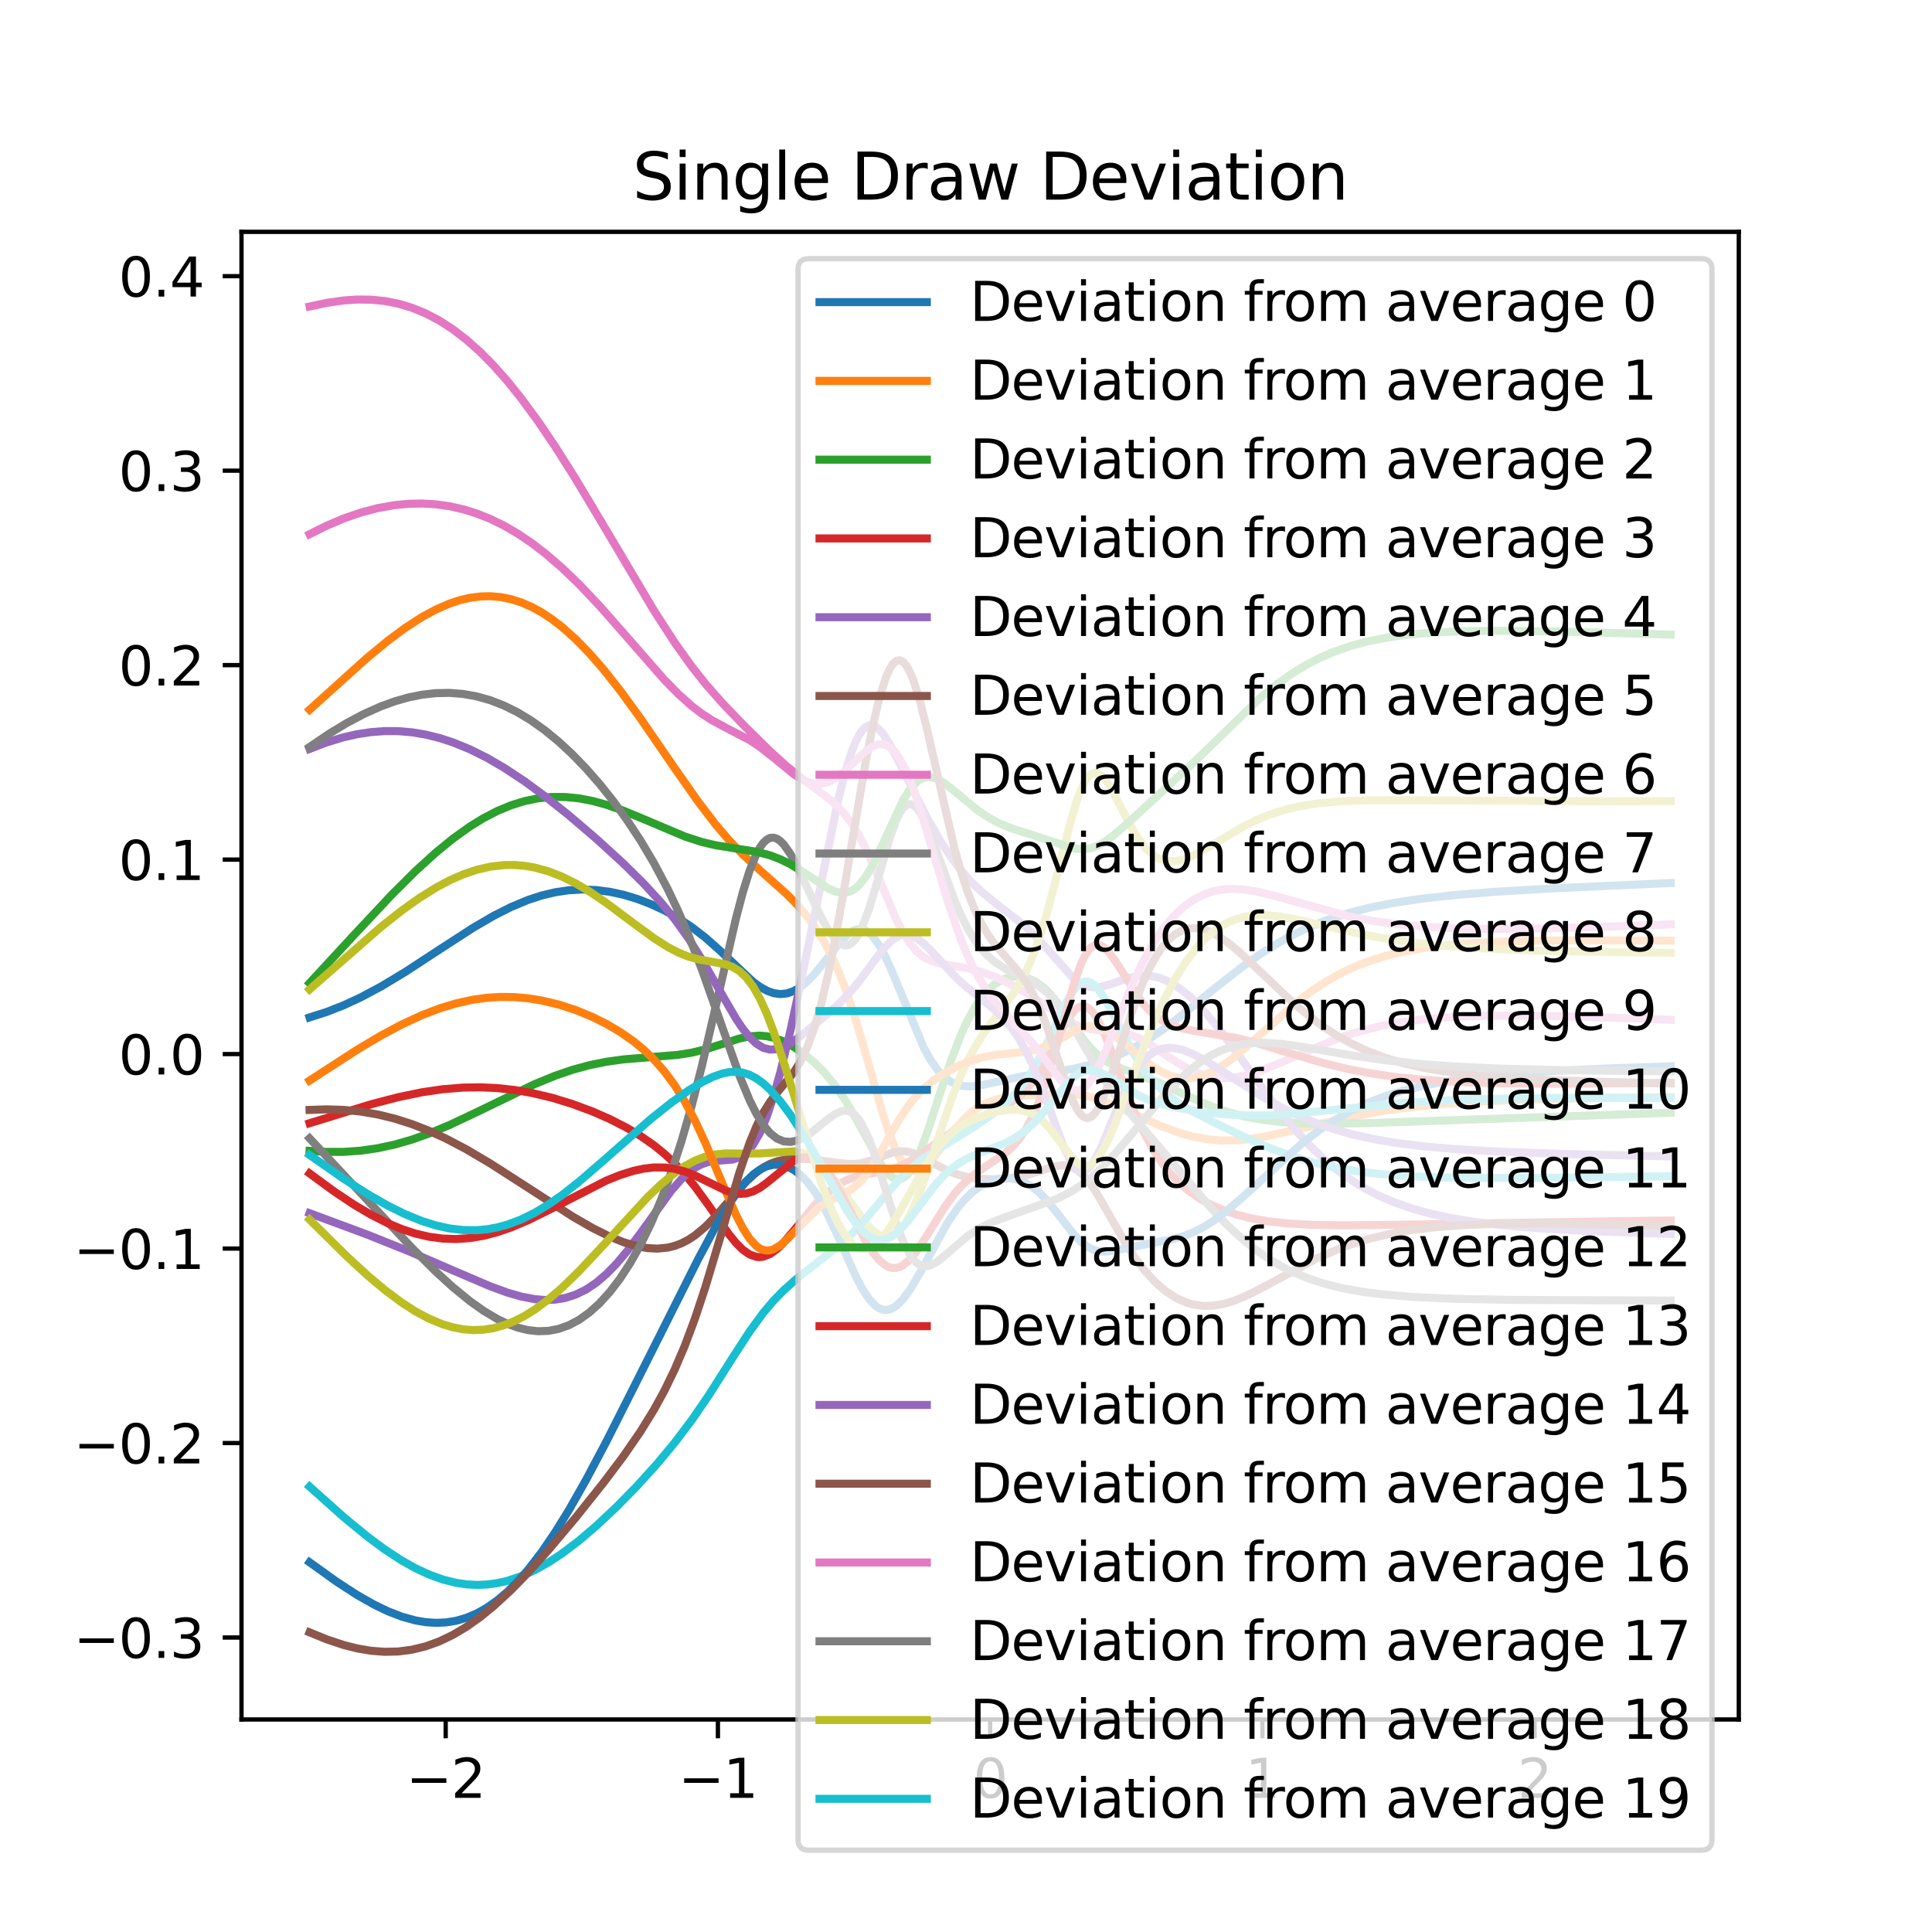 <?xml version="1.0" encoding="utf-8" standalone="no"?>
<!DOCTYPE svg PUBLIC "-//W3C//DTD SVG 1.1//EN"
  "http://www.w3.org/Graphics/SVG/1.1/DTD/svg11.dtd">
<svg xmlns:xlink="http://www.w3.org/1999/xlink" width="360pt" height="360pt" viewBox="0 0 360 360" xmlns="http://www.w3.org/2000/svg" version="1.1">
 <defs>
  <style type="text/css">*{stroke-linejoin: round; stroke-linecap: butt}</style>
 </defs>
 <g id="figure_1">
  <g id="patch_1">
   <path d="M 0 360 
L 360 360 
L 360 0 
L 0 0 
z
" style="fill: #ffffff"/>
  </g>
  <g id="axes_1">
   <g id="patch_2">
    <path d="M 45 320.4 
L 324 320.4 
L 324 43.2 
L 45 43.2 
z
" style="fill: #ffffff"/>
   </g>
   <g id="matplotlib.axis_1">
    <g id="xtick_1">
     <g id="line2d_1">
      <defs>
       <path id="m40dad33b72" d="M 0 0 
L 0 3.5 
" style="stroke: #000000; stroke-width: 0.8"/>
      </defs>
      <g>
       <use xlink:href="#m40dad33b72" x="83.045" y="320.4" style="stroke: #000000; stroke-width: 0.8"/>
      </g>
     </g>
     <g id="text_1">
      <!-- −2 -->
      <g transform="translate(75.674 334.998)scale(0.1 -0.1)">
       <defs>
        <path id="DejaVuSans-2212" d="M 678 2272 
L 4684 2272 
L 4684 1741 
L 678 1741 
L 678 2272 
z
" transform="scale(0.016)"/>
        <path id="DejaVuSans-32" d="M 1228 531 
L 3431 531 
L 3431 0 
L 469 0 
L 469 531 
Q 828 903 1448 1529 
Q 2069 2156 2228 2338 
Q 2531 2678 2651 2914 
Q 2772 3150 2772 3378 
Q 2772 3750 2511 3984 
Q 2250 4219 1831 4219 
Q 1534 4219 1204 4116 
Q 875 4013 500 3803 
L 500 4441 
Q 881 4594 1212 4672 
Q 1544 4750 1819 4750 
Q 2544 4750 2975 4387 
Q 3406 4025 3406 3419 
Q 3406 3131 3298 2873 
Q 3191 2616 2906 2266 
Q 2828 2175 2409 1742 
Q 1991 1309 1228 531 
z
" transform="scale(0.016)"/>
       </defs>
       <use xlink:href="#DejaVuSans-2212"/>
       <use xlink:href="#DejaVuSans-32" x="83.789"/>
      </g>
     </g>
    </g>
    <g id="xtick_2">
     <g id="line2d_2">
      <g>
       <use xlink:href="#m40dad33b72" x="133.773" y="320.4" style="stroke: #000000; stroke-width: 0.8"/>
      </g>
     </g>
     <g id="text_2">
      <!-- −1 -->
      <g transform="translate(126.402 334.998)scale(0.1 -0.1)">
       <defs>
        <path id="DejaVuSans-31" d="M 794 531 
L 1825 531 
L 1825 4091 
L 703 3866 
L 703 4441 
L 1819 4666 
L 2450 4666 
L 2450 531 
L 3481 531 
L 3481 0 
L 794 0 
L 794 531 
z
" transform="scale(0.016)"/>
       </defs>
       <use xlink:href="#DejaVuSans-2212"/>
       <use xlink:href="#DejaVuSans-31" x="83.789"/>
      </g>
     </g>
    </g>
    <g id="xtick_3">
     <g id="line2d_3">
      <g>
       <use xlink:href="#m40dad33b72" x="184.5" y="320.4" style="stroke: #000000; stroke-width: 0.8"/>
      </g>
     </g>
     <g id="text_3">
      <!-- 0 -->
      <g transform="translate(181.319 334.998)scale(0.1 -0.1)">
       <defs>
        <path id="DejaVuSans-30" d="M 2034 4250 
Q 1547 4250 1301 3770 
Q 1056 3291 1056 2328 
Q 1056 1369 1301 889 
Q 1547 409 2034 409 
Q 2525 409 2770 889 
Q 3016 1369 3016 2328 
Q 3016 3291 2770 3770 
Q 2525 4250 2034 4250 
z
M 2034 4750 
Q 2819 4750 3233 4129 
Q 3647 3509 3647 2328 
Q 3647 1150 3233 529 
Q 2819 -91 2034 -91 
Q 1250 -91 836 529 
Q 422 1150 422 2328 
Q 422 3509 836 4129 
Q 1250 4750 2034 4750 
z
" transform="scale(0.016)"/>
       </defs>
       <use xlink:href="#DejaVuSans-30"/>
      </g>
     </g>
    </g>
    <g id="xtick_4">
     <g id="line2d_4">
      <g>
       <use xlink:href="#m40dad33b72" x="235.227" y="320.4" style="stroke: #000000; stroke-width: 0.8"/>
      </g>
     </g>
     <g id="text_4">
      <!-- 1 -->
      <g transform="translate(232.046 334.998)scale(0.1 -0.1)">
       <use xlink:href="#DejaVuSans-31"/>
      </g>
     </g>
    </g>
    <g id="xtick_5">
     <g id="line2d_5">
      <g>
       <use xlink:href="#m40dad33b72" x="285.955" y="320.4" style="stroke: #000000; stroke-width: 0.8"/>
      </g>
     </g>
     <g id="text_5">
      <!-- 2 -->
      <g transform="translate(282.773 334.998)scale(0.1 -0.1)">
       <use xlink:href="#DejaVuSans-32"/>
      </g>
     </g>
    </g>
   </g>
   <g id="matplotlib.axis_2">
    <g id="ytick_1">
     <g id="line2d_6">
      <defs>
       <path id="m9c1641f762" d="M 0 0 
L -3.5 0 
" style="stroke: #000000; stroke-width: 0.8"/>
      </defs>
      <g>
       <use xlink:href="#m9c1641f762" x="45" y="305.126" style="stroke: #000000; stroke-width: 0.8"/>
      </g>
     </g>
     <g id="text_6">
      <!-- −0.3 -->
      <g transform="translate(13.717 308.925)scale(0.1 -0.1)">
       <defs>
        <path id="DejaVuSans-2e" d="M 684 794 
L 1344 794 
L 1344 0 
L 684 0 
L 684 794 
z
" transform="scale(0.016)"/>
        <path id="DejaVuSans-33" d="M 2597 2516 
Q 3050 2419 3304 2112 
Q 3559 1806 3559 1356 
Q 3559 666 3084 287 
Q 2609 -91 1734 -91 
Q 1441 -91 1130 -33 
Q 819 25 488 141 
L 488 750 
Q 750 597 1062 519 
Q 1375 441 1716 441 
Q 2309 441 2620 675 
Q 2931 909 2931 1356 
Q 2931 1769 2642 2001 
Q 2353 2234 1838 2234 
L 1294 2234 
L 1294 2753 
L 1863 2753 
Q 2328 2753 2575 2939 
Q 2822 3125 2822 3475 
Q 2822 3834 2567 4026 
Q 2313 4219 1838 4219 
Q 1578 4219 1281 4162 
Q 984 4106 628 3988 
L 628 4550 
Q 988 4650 1302 4700 
Q 1616 4750 1894 4750 
Q 2613 4750 3031 4423 
Q 3450 4097 3450 3541 
Q 3450 3153 3228 2886 
Q 3006 2619 2597 2516 
z
" transform="scale(0.016)"/>
       </defs>
       <use xlink:href="#DejaVuSans-2212"/>
       <use xlink:href="#DejaVuSans-30" x="83.789"/>
       <use xlink:href="#DejaVuSans-2e" x="147.412"/>
       <use xlink:href="#DejaVuSans-33" x="179.199"/>
      </g>
     </g>
    </g>
    <g id="ytick_2">
     <g id="line2d_7">
      <g>
       <use xlink:href="#m9c1641f762" x="45" y="268.888" style="stroke: #000000; stroke-width: 0.8"/>
      </g>
     </g>
     <g id="text_7">
      <!-- −0.2 -->
      <g transform="translate(13.717 272.687)scale(0.1 -0.1)">
       <use xlink:href="#DejaVuSans-2212"/>
       <use xlink:href="#DejaVuSans-30" x="83.789"/>
       <use xlink:href="#DejaVuSans-2e" x="147.412"/>
       <use xlink:href="#DejaVuSans-32" x="179.199"/>
      </g>
     </g>
    </g>
    <g id="ytick_3">
     <g id="line2d_8">
      <g>
       <use xlink:href="#m9c1641f762" x="45" y="232.65" style="stroke: #000000; stroke-width: 0.8"/>
      </g>
     </g>
     <g id="text_8">
      <!-- −0.1 -->
      <g transform="translate(13.717 236.449)scale(0.1 -0.1)">
       <use xlink:href="#DejaVuSans-2212"/>
       <use xlink:href="#DejaVuSans-30" x="83.789"/>
       <use xlink:href="#DejaVuSans-2e" x="147.412"/>
       <use xlink:href="#DejaVuSans-31" x="179.199"/>
      </g>
     </g>
    </g>
    <g id="ytick_4">
     <g id="line2d_9">
      <g>
       <use xlink:href="#m9c1641f762" x="45" y="196.412" style="stroke: #000000; stroke-width: 0.8"/>
      </g>
     </g>
     <g id="text_9">
      <!-- 0.0 -->
      <g transform="translate(22.097 200.212)scale(0.1 -0.1)">
       <use xlink:href="#DejaVuSans-30"/>
       <use xlink:href="#DejaVuSans-2e" x="63.623"/>
       <use xlink:href="#DejaVuSans-30" x="95.41"/>
      </g>
     </g>
    </g>
    <g id="ytick_5">
     <g id="line2d_10">
      <g>
       <use xlink:href="#m9c1641f762" x="45" y="160.175" style="stroke: #000000; stroke-width: 0.8"/>
      </g>
     </g>
     <g id="text_10">
      <!-- 0.1 -->
      <g transform="translate(22.097 163.974)scale(0.1 -0.1)">
       <use xlink:href="#DejaVuSans-30"/>
       <use xlink:href="#DejaVuSans-2e" x="63.623"/>
       <use xlink:href="#DejaVuSans-31" x="95.41"/>
      </g>
     </g>
    </g>
    <g id="ytick_6">
     <g id="line2d_11">
      <g>
       <use xlink:href="#m9c1641f762" x="45" y="123.937" style="stroke: #000000; stroke-width: 0.8"/>
      </g>
     </g>
     <g id="text_11">
      <!-- 0.2 -->
      <g transform="translate(22.097 127.736)scale(0.1 -0.1)">
       <use xlink:href="#DejaVuSans-30"/>
       <use xlink:href="#DejaVuSans-2e" x="63.623"/>
       <use xlink:href="#DejaVuSans-32" x="95.41"/>
      </g>
     </g>
    </g>
    <g id="ytick_7">
     <g id="line2d_12">
      <g>
       <use xlink:href="#m9c1641f762" x="45" y="87.699" style="stroke: #000000; stroke-width: 0.8"/>
      </g>
     </g>
     <g id="text_12">
      <!-- 0.3 -->
      <g transform="translate(22.097 91.498)scale(0.1 -0.1)">
       <use xlink:href="#DejaVuSans-30"/>
       <use xlink:href="#DejaVuSans-2e" x="63.623"/>
       <use xlink:href="#DejaVuSans-33" x="95.41"/>
      </g>
     </g>
    </g>
    <g id="ytick_8">
     <g id="line2d_13">
      <g>
       <use xlink:href="#m9c1641f762" x="45" y="51.461" style="stroke: #000000; stroke-width: 0.8"/>
      </g>
     </g>
     <g id="text_13">
      <!-- 0.4 -->
      <g transform="translate(22.097 55.261)scale(0.1 -0.1)">
       <defs>
        <path id="DejaVuSans-34" d="M 2419 4116 
L 825 1625 
L 2419 1625 
L 2419 4116 
z
M 2253 4666 
L 3047 4666 
L 3047 1625 
L 3713 1625 
L 3713 1100 
L 3047 1100 
L 3047 0 
L 2419 0 
L 2419 1100 
L 313 1100 
L 313 1709 
L 2253 4666 
z
" transform="scale(0.016)"/>
       </defs>
       <use xlink:href="#DejaVuSans-30"/>
       <use xlink:href="#DejaVuSans-2e" x="63.623"/>
       <use xlink:href="#DejaVuSans-34" x="95.41"/>
      </g>
     </g>
    </g>
   </g>
   <g id="line2d_14">
    <path d="M 57.682 189.584 
L 60.86 188.566 
L 64.039 187.317 
L 67.217 185.846 
L 71.031 183.811 
L 75.481 181.131 
L 81.838 176.972 
L 88.194 172.859 
L 92.009 170.638 
L 95.187 169.029 
L 98.365 167.7 
L 100.908 166.869 
L 103.451 166.26 
L 105.994 165.885 
L 108.536 165.747 
L 111.079 165.845 
L 113.622 166.174 
L 116.164 166.724 
L 118.707 167.487 
L 121.25 168.459 
L 123.793 169.644 
L 126.335 171.058 
L 128.878 172.731 
L 131.421 174.695 
L 133.963 176.952 
L 140.32 182.939 
L 141.592 183.87 
L 142.863 184.591 
L 144.134 185.056 
L 145.406 185.232 
L 146.677 185.099 
L 147.948 184.647 
L 149.22 183.883 
L 150.491 182.823 
L 151.762 181.504 
L 153.67 179.166 
L 156.848 175.175 
L 158.119 173.979 
L 158.755 173.552 
L 159.391 173.267 
L 160.026 173.14 
L 160.662 173.185 
L 161.298 173.412 
L 161.933 173.826 
L 162.569 174.428 
L 163.84 176.167 
L 165.112 178.537 
L 166.383 181.39 
L 172.104 195.173 
L 173.376 197.478 
L 174.647 199.312 
L 175.918 200.672 
L 177.19 201.599 
L 178.461 202.154 
L 179.732 202.411 
L 181.004 202.444 
L 182.911 202.214 
L 186.089 201.499 
L 190.539 200.529 
L 194.353 199.982 
L 199.438 199.267 
L 202.617 198.529 
L 205.795 197.553 
L 208.974 196.32 
L 211.516 195.086 
L 214.059 193.607 
L 216.602 191.898 
L 219.78 189.511 
L 226.137 184.343 
L 231.222 180.341 
L 235.037 177.648 
L 238.215 175.672 
L 241.393 173.955 
L 244.572 172.492 
L 247.75 171.262 
L 251.564 170.055 
L 255.378 169.094 
L 259.828 168.219 
L 264.914 167.459 
L 270.635 166.821 
L 278.263 166.196 
L 289.069 165.551 
L 309.411 164.622 
L 311.318 164.542 
L 311.318 164.542 
" clip-path="url(#pcafdbc9a1b)" style="fill: none; stroke: #1f77b4; stroke-width: 1.5; stroke-linecap: square"/>
   </g>
   <g id="line2d_15">
    <path d="M 57.682 132.244 
L 68.488 122.513 
L 72.302 119.376 
L 75.481 117.015 
L 78.659 114.959 
L 81.202 113.58 
L 83.745 112.475 
L 85.652 111.844 
L 87.559 111.397 
L 89.466 111.145 
L 91.373 111.096 
L 93.28 111.258 
L 95.187 111.637 
L 97.094 112.237 
L 99.001 113.057 
L 100.908 114.098 
L 102.815 115.356 
L 104.722 116.824 
L 107.265 119.097 
L 109.808 121.706 
L 112.35 124.619 
L 115.529 128.628 
L 119.343 133.863 
L 125.7 143.111 
L 130.149 149.451 
L 133.328 153.607 
L 135.87 156.586 
L 138.413 159.227 
L 141.592 162.146 
L 146.677 166.685 
L 148.584 168.638 
L 150.491 170.888 
L 152.398 173.566 
L 153.67 175.67 
L 154.941 178.095 
L 156.212 180.898 
L 157.484 184.125 
L 159.391 189.788 
L 161.298 196.284 
L 164.476 207.484 
L 165.747 211.363 
L 167.019 214.504 
L 167.654 215.736 
L 168.29 216.721 
L 168.926 217.453 
L 169.562 217.933 
L 170.197 218.17 
L 170.833 218.178 
L 171.469 217.979 
L 172.104 217.599 
L 173.376 216.406 
L 175.283 213.978 
L 177.825 210.577 
L 179.732 208.434 
L 181.004 207.289 
L 182.275 206.374 
L 183.546 205.667 
L 185.454 204.931 
L 187.361 204.488 
L 189.903 204.18 
L 194.989 203.906 
L 198.803 203.822 
L 200.71 203.942 
L 202.617 204.256 
L 204.524 204.775 
L 207.067 205.719 
L 211.516 207.702 
L 216.602 209.934 
L 219.78 211.091 
L 222.323 211.8 
L 224.866 212.276 
L 227.408 212.507 
L 229.951 212.499 
L 232.494 212.283 
L 235.672 211.779 
L 240.122 210.804 
L 252.2 207.99 
L 257.285 207.078 
L 262.371 206.369 
L 268.092 205.778 
L 275.084 205.286 
L 283.984 204.899 
L 296.698 204.604 
L 311.318 204.431 
L 311.318 204.431 
" clip-path="url(#pcafdbc9a1b)" style="fill: none; stroke: #ff7f0e; stroke-width: 1.5; stroke-linecap: square"/>
   </g>
   <g id="line2d_16">
    <path d="M 57.682 214.447 
L 60.86 214.643 
L 64.039 214.635 
L 67.217 214.408 
L 70.395 213.951 
L 73.574 213.262 
L 76.752 212.347 
L 79.931 211.222 
L 83.745 209.637 
L 88.83 207.237 
L 99.637 202.008 
L 103.451 200.447 
L 106.629 199.357 
L 109.808 198.487 
L 112.986 197.843 
L 116.164 197.405 
L 120.614 197.033 
L 126.335 196.555 
L 128.878 196.15 
L 131.421 195.544 
L 134.599 194.534 
L 137.778 193.513 
L 139.685 193.101 
L 141.592 192.975 
L 142.863 193.085 
L 144.134 193.359 
L 146.041 194.065 
L 147.948 195.092 
L 149.855 196.406 
L 151.762 198 
L 153.67 199.913 
L 155.577 202.216 
L 157.484 204.982 
L 159.391 208.233 
L 164.476 217.476 
L 165.747 218.988 
L 166.383 219.465 
L 167.019 219.72 
L 167.654 219.734 
L 168.29 219.493 
L 168.926 218.99 
L 169.562 218.227 
L 170.197 217.215 
L 171.469 214.521 
L 172.74 211.126 
L 175.283 203.338 
L 177.19 197.638 
L 179.097 192.707 
L 180.368 189.974 
L 181.639 187.699 
L 182.911 185.86 
L 184.182 184.421 
L 185.454 183.342 
L 186.725 182.584 
L 187.996 182.119 
L 189.268 181.929 
L 190.539 182.008 
L 191.81 182.359 
L 193.082 182.994 
L 194.353 183.922 
L 195.624 185.146 
L 196.896 186.644 
L 198.803 189.275 
L 201.981 193.799 
L 203.253 195.319 
L 204.524 196.566 
L 205.795 197.539 
L 207.067 198.278 
L 208.974 199.097 
L 215.966 201.727 
L 221.687 204.408 
L 225.501 206.058 
L 228.68 207.18 
L 231.858 208.036 
L 235.037 208.643 
L 238.851 209.094 
L 242.665 209.322 
L 247.75 209.399 
L 255.378 209.265 
L 275.084 208.577 
L 311.318 207.346 
L 311.318 207.346 
" clip-path="url(#pcafdbc9a1b)" style="fill: none; stroke: #2ca02c; stroke-width: 1.5; stroke-linecap: square"/>
   </g>
   <g id="line2d_17">
    <path d="M 57.682 209.295 
L 69.124 205.77 
L 74.209 204.444 
L 78.659 203.523 
L 82.473 202.965 
L 86.287 202.655 
L 89.466 202.604 
L 92.644 202.749 
L 95.823 203.095 
L 99.001 203.637 
L 102.815 204.539 
L 106.629 205.703 
L 110.443 207.125 
L 113.622 208.52 
L 116.8 210.145 
L 119.343 211.66 
L 121.886 213.432 
L 123.793 214.979 
L 125.7 216.757 
L 127.607 218.802 
L 129.514 221.13 
L 132.056 224.623 
L 135.87 230.045 
L 137.142 231.602 
L 138.413 232.871 
L 139.685 233.761 
L 140.956 234.203 
L 141.592 234.245 
L 142.227 234.166 
L 143.499 233.664 
L 144.77 232.749 
L 146.041 231.51 
L 147.948 229.272 
L 151.762 224.633 
L 153.67 222.689 
L 155.577 221.144 
L 156.848 220.346 
L 158.119 219.728 
L 160.026 219.093 
L 162.569 218.605 
L 165.747 218.003 
L 167.654 217.346 
L 169.562 216.37 
L 171.469 215.118 
L 177.825 210.614 
L 180.368 209.223 
L 183.546 207.818 
L 186.725 206.412 
L 188.632 205.297 
L 189.903 204.324 
L 191.175 203.093 
L 192.446 201.549 
L 193.717 199.662 
L 195.624 196.238 
L 198.803 190.184 
L 200.074 188.435 
L 200.71 187.864 
L 201.346 187.539 
L 201.981 187.481 
L 202.617 187.701 
L 203.253 188.198 
L 203.888 188.96 
L 204.524 189.966 
L 205.795 192.585 
L 207.702 197.47 
L 210.881 205.925 
L 212.788 210.287 
L 214.695 213.905 
L 215.966 215.921 
L 217.873 218.434 
L 219.78 220.441 
L 221.687 222.052 
L 223.594 223.355 
L 225.501 224.414 
L 228.044 225.528 
L 230.587 226.374 
L 233.13 227.008 
L 236.308 227.569 
L 240.122 227.988 
L 244.572 228.235 
L 250.293 228.326 
L 260.464 228.214 
L 304.961 227.499 
L 311.318 227.424 
L 311.318 227.424 
" clip-path="url(#pcafdbc9a1b)" style="fill: none; stroke: #d62728; stroke-width: 1.5; stroke-linecap: square"/>
   </g>
   <g id="line2d_18">
    <path d="M 57.682 226.061 
L 68.488 230.068 
L 76.117 233.127 
L 84.38 236.709 
L 91.373 239.696 
L 94.551 240.854 
L 97.094 241.589 
L 99.637 242.078 
L 101.544 242.234 
L 103.451 242.17 
L 105.358 241.849 
L 107.265 241.237 
L 109.172 240.305 
L 111.079 239.034 
L 112.986 237.414 
L 114.893 235.456 
L 116.8 233.192 
L 119.343 229.801 
L 125.064 221.89 
L 126.971 219.705 
L 128.242 218.515 
L 129.514 217.581 
L 130.785 216.917 
L 132.056 216.512 
L 133.328 216.317 
L 136.506 216.068 
L 137.778 215.656 
L 138.413 215.294 
L 139.049 214.797 
L 139.685 214.146 
L 140.32 213.323 
L 141.592 211.115 
L 142.863 208.112 
L 144.134 204.321 
L 145.406 199.808 
L 147.313 191.918 
L 149.855 179.942 
L 156.212 148.933 
L 157.484 143.937 
L 158.755 139.904 
L 159.391 138.318 
L 160.026 137.045 
L 160.662 136.095 
L 161.298 135.47 
L 161.933 135.162 
L 162.569 135.154 
L 163.205 135.423 
L 163.84 135.937 
L 164.476 136.663 
L 165.747 138.606 
L 167.654 142.242 
L 172.74 152.371 
L 175.283 156.79 
L 177.19 159.691 
L 179.097 162.205 
L 181.004 164.346 
L 182.911 166.169 
L 185.454 168.253 
L 190.539 172.203 
L 192.446 173.956 
L 194.353 175.971 
L 200.074 182.337 
L 201.346 183.251 
L 202.617 183.806 
L 203.888 184.001 
L 205.16 183.887 
L 207.067 183.339 
L 210.245 182.235 
L 212.152 181.849 
L 213.423 181.786 
L 214.695 181.898 
L 215.966 182.19 
L 217.238 182.663 
L 218.509 183.313 
L 220.416 184.609 
L 222.323 186.261 
L 224.23 188.228 
L 226.773 191.25 
L 229.951 195.465 
L 238.215 206.741 
L 241.393 210.588 
L 243.936 213.338 
L 246.479 215.779 
L 249.022 217.911 
L 251.564 219.752 
L 254.107 221.328 
L 256.65 222.664 
L 259.828 224.047 
L 263.006 225.16 
L 266.185 226.054 
L 269.999 226.897 
L 274.449 227.641 
L 279.534 228.262 
L 285.891 228.811 
L 294.791 229.325 
L 307.504 229.806 
L 311.318 229.921 
L 311.318 229.921 
" clip-path="url(#pcafdbc9a1b)" style="fill: none; stroke: #9467bd; stroke-width: 1.5; stroke-linecap: square"/>
   </g>
   <g id="line2d_19">
    <path d="M 57.682 206.817 
L 60.86 206.714 
L 64.039 206.811 
L 67.217 207.126 
L 70.395 207.669 
L 73.574 208.448 
L 76.752 209.462 
L 79.931 210.706 
L 83.109 212.165 
L 86.923 214.172 
L 91.373 216.801 
L 97.094 220.476 
L 106.629 226.64 
L 110.443 228.839 
L 113.622 230.423 
L 116.164 231.459 
L 118.707 232.22 
L 120.614 232.562 
L 122.521 232.661 
L 124.428 232.47 
L 125.7 232.156 
L 126.971 231.678 
L 128.242 231.024 
L 129.514 230.188 
L 131.421 228.599 
L 133.328 226.655 
L 136.506 222.974 
L 139.049 220.156 
L 140.956 218.433 
L 142.227 217.541 
L 143.499 216.867 
L 144.77 216.394 
L 146.677 216.004 
L 148.584 215.893 
L 151.127 216.021 
L 154.305 216.434 
L 157.484 216.851 
L 159.391 216.87 
L 160.662 216.702 
L 162.569 216.155 
L 166.383 214.727 
L 167.654 214.512 
L 168.926 214.557 
L 170.197 214.869 
L 171.469 215.403 
L 174.011 216.808 
L 176.554 218.134 
L 178.461 218.863 
L 180.368 219.344 
L 182.275 219.62 
L 184.818 219.75 
L 187.361 219.655 
L 189.903 219.309 
L 191.81 218.853 
L 194.989 217.802 
L 196.896 217.263 
L 198.167 217.14 
L 199.438 217.344 
L 200.71 217.976 
L 201.981 219.086 
L 203.253 220.652 
L 204.524 222.589 
L 207.067 227.052 
L 209.609 231.48 
L 211.516 234.415 
L 213.423 236.916 
L 215.33 238.977 
L 217.238 240.615 
L 219.145 241.852 
L 221.052 242.707 
L 222.323 243.075 
L 224.23 243.339 
L 226.137 243.286 
L 228.044 242.951 
L 229.951 242.376 
L 232.494 241.321 
L 235.672 239.7 
L 245.207 234.569 
L 249.022 232.886 
L 252.2 231.719 
L 255.378 230.764 
L 259.192 229.87 
L 263.006 229.208 
L 267.456 228.671 
L 272.542 228.289 
L 278.898 228.052 
L 287.162 227.988 
L 299.24 228.141 
L 311.318 228.415 
L 311.318 228.415 
" clip-path="url(#pcafdbc9a1b)" style="fill: none; stroke: #8c564b; stroke-width: 1.5; stroke-linecap: square"/>
   </g>
   <g id="line2d_20">
    <path d="M 57.682 57.117 
L 60.86 56.438 
L 64.039 55.982 
L 66.581 55.812 
L 69.124 55.841 
L 71.667 56.091 
L 74.209 56.585 
L 76.752 57.343 
L 79.295 58.382 
L 81.838 59.716 
L 84.38 61.356 
L 86.923 63.307 
L 89.466 65.572 
L 92.009 68.147 
L 94.551 71.023 
L 97.094 74.186 
L 100.272 78.514 
L 103.451 83.209 
L 107.265 89.242 
L 112.35 97.744 
L 121.886 113.809 
L 125.7 119.708 
L 128.878 124.164 
L 131.421 127.381 
L 134.599 131.004 
L 138.413 134.975 
L 143.499 139.994 
L 146.677 142.859 
L 149.855 145.378 
L 154.941 149.206 
L 156.212 150.39 
L 157.484 151.807 
L 158.755 153.531 
L 160.026 155.618 
L 161.298 158.084 
L 163.205 162.378 
L 167.019 171.346 
L 168.29 173.807 
L 169.562 175.798 
L 170.833 177.292 
L 172.104 178.332 
L 173.376 179.006 
L 174.647 179.421 
L 176.554 179.784 
L 180.368 180.428 
L 182.911 181.12 
L 185.454 182.063 
L 187.996 183.232 
L 190.539 184.613 
L 193.082 186.207 
L 200.074 190.805 
L 201.346 191.326 
L 202.617 191.666 
L 204.524 191.892 
L 208.338 192.151 
L 210.245 192.613 
L 212.152 193.409 
L 214.059 194.488 
L 217.873 197.026 
L 220.416 198.611 
L 222.323 199.58 
L 224.23 200.298 
L 226.137 200.734 
L 228.044 200.887 
L 229.951 200.776 
L 231.858 200.432 
L 234.401 199.686 
L 237.579 198.441 
L 249.657 193.348 
L 253.471 192.143 
L 257.285 191.196 
L 261.099 190.485 
L 265.549 189.905 
L 270.635 189.498 
L 276.356 189.277 
L 283.984 189.235 
L 294.791 189.448 
L 311.318 190.025 
L 311.318 190.025 
" clip-path="url(#pcafdbc9a1b)" style="fill: none; stroke: #e377c2; stroke-width: 1.5; stroke-linecap: square"/>
   </g>
   <g id="line2d_21">
    <path d="M 57.682 212.107 
L 65.31 220.265 
L 76.752 232.523 
L 81.202 236.94 
L 84.38 239.837 
L 87.559 242.436 
L 90.102 244.244 
L 92.644 245.76 
L 94.551 246.676 
L 96.458 247.378 
L 98.365 247.844 
L 100.272 248.054 
L 102.179 247.986 
L 104.086 247.622 
L 105.994 246.942 
L 107.901 245.931 
L 109.808 244.572 
L 111.715 242.852 
L 113.622 240.754 
L 115.529 238.258 
L 117.436 235.339 
L 119.343 231.963 
L 121.25 228.08 
L 123.157 223.626 
L 125.064 218.525 
L 126.971 212.692 
L 128.878 206.065 
L 130.785 198.639 
L 133.328 187.722 
L 137.142 171.097 
L 138.413 166.279 
L 139.685 162.211 
L 140.956 159.094 
L 141.592 157.935 
L 142.227 157.055 
L 142.863 156.457 
L 143.499 156.136 
L 144.134 156.083 
L 144.77 156.282 
L 145.406 156.715 
L 146.041 157.358 
L 147.313 159.174 
L 148.584 161.519 
L 151.127 166.959 
L 153.034 170.956 
L 154.305 173.242 
L 155.577 174.999 
L 156.212 175.613 
L 156.848 176.014 
L 157.484 176.176 
L 158.119 176.073 
L 158.755 175.688 
L 159.391 175.004 
L 160.026 174.019 
L 160.662 172.735 
L 161.933 169.357 
L 163.205 165.157 
L 165.747 156.294 
L 167.019 152.792 
L 167.654 151.494 
L 168.29 150.553 
L 168.926 149.991 
L 169.562 149.815 
L 170.197 150.015 
L 170.833 150.568 
L 171.469 151.44 
L 172.74 153.968 
L 174.011 157.209 
L 177.825 167.658 
L 179.097 170.606 
L 180.368 173.121 
L 181.639 175.203 
L 182.911 176.89 
L 184.182 178.237 
L 185.454 179.31 
L 187.361 180.54 
L 189.903 181.797 
L 192.446 183.056 
L 193.717 183.846 
L 194.989 184.83 
L 196.26 186.067 
L 197.531 187.595 
L 198.803 189.416 
L 200.71 192.592 
L 205.16 200.342 
L 207.067 203.147 
L 208.974 205.595 
L 212.788 209.983 
L 217.873 215.916 
L 225.501 224.939 
L 228.68 228.277 
L 231.222 230.645 
L 233.765 232.72 
L 236.308 234.5 
L 238.851 236.003 
L 241.393 237.252 
L 243.936 238.278 
L 247.114 239.293 
L 250.293 240.067 
L 254.107 240.749 
L 258.557 241.294 
L 264.278 241.731 
L 271.27 242.022 
L 282.077 242.216 
L 303.69 242.312 
L 311.318 242.324 
L 311.318 242.324 
" clip-path="url(#pcafdbc9a1b)" style="fill: none; stroke: #7f7f7f; stroke-width: 1.5; stroke-linecap: square"/>
   </g>
   <g id="line2d_22">
    <path d="M 57.682 227.241 
L 64.674 234.153 
L 68.488 237.656 
L 71.667 240.33 
L 74.845 242.706 
L 77.388 244.343 
L 79.931 245.707 
L 82.473 246.762 
L 84.38 247.329 
L 86.287 247.693 
L 88.194 247.842 
L 90.102 247.769 
L 92.009 247.469 
L 93.916 246.941 
L 95.823 246.187 
L 97.73 245.213 
L 99.637 244.028 
L 102.179 242.144 
L 104.722 239.952 
L 107.901 236.86 
L 111.715 232.793 
L 120.614 223.129 
L 123.157 220.699 
L 125.7 218.591 
L 127.607 217.285 
L 129.514 216.255 
L 131.421 215.527 
L 133.328 215.097 
L 135.235 214.924 
L 138.413 214.954 
L 141.592 214.927 
L 147.948 214.538 
L 149.22 214.765 
L 150.491 215.231 
L 151.762 215.977 
L 153.034 217.022 
L 154.305 218.358 
L 156.212 220.816 
L 161.298 227.91 
L 162.569 229.215 
L 163.84 230.115 
L 164.476 230.379 
L 165.112 230.501 
L 165.747 230.466 
L 166.383 230.262 
L 167.019 229.878 
L 167.654 229.305 
L 168.29 228.538 
L 169.562 226.428 
L 170.833 223.606 
L 172.104 220.215 
L 174.647 212.547 
L 177.19 205.073 
L 179.097 200.264 
L 180.368 197.53 
L 181.639 195.158 
L 183.546 192.162 
L 186.089 188.8 
L 188.632 185.419 
L 189.903 183.422 
L 191.175 181.045 
L 192.446 178.16 
L 193.717 174.67 
L 194.989 170.537 
L 196.896 163.319 
L 199.438 153.265 
L 200.71 149.044 
L 201.346 147.338 
L 201.981 145.961 
L 202.617 144.939 
L 203.253 144.285 
L 203.888 143.995 
L 204.524 144.05 
L 205.16 144.419 
L 205.795 145.058 
L 207.067 146.961 
L 208.974 150.623 
L 210.881 154.267 
L 212.152 156.329 
L 213.423 157.98 
L 214.695 159.194 
L 215.966 159.989 
L 217.238 160.407 
L 218.509 160.504 
L 219.78 160.336 
L 221.052 159.958 
L 222.959 159.109 
L 225.501 157.668 
L 231.858 153.916 
L 234.401 152.679 
L 236.944 151.663 
L 239.486 150.863 
L 242.665 150.137 
L 245.843 149.657 
L 249.657 149.321 
L 254.743 149.134 
L 262.371 149.121 
L 299.24 149.309 
L 311.318 149.259 
L 311.318 149.259 
" clip-path="url(#pcafdbc9a1b)" style="fill: none; stroke: #bcbd22; stroke-width: 1.5; stroke-linecap: square"/>
   </g>
   <g id="line2d_23">
    <path d="M 57.682 277.006 
L 64.039 282.687 
L 68.488 286.342 
L 71.667 288.697 
L 74.845 290.775 
L 77.388 292.201 
L 79.931 293.387 
L 82.473 294.308 
L 85.016 294.944 
L 86.923 295.223 
L 88.83 295.327 
L 90.737 295.252 
L 92.644 294.998 
L 94.551 294.566 
L 97.094 293.718 
L 99.637 292.574 
L 102.179 291.152 
L 104.722 289.477 
L 107.901 287.069 
L 111.079 284.361 
L 114.893 280.781 
L 118.707 276.888 
L 122.521 272.668 
L 125.7 268.842 
L 128.878 264.645 
L 132.056 260.018 
L 136.506 253.004 
L 139.685 248.105 
L 142.227 244.628 
L 144.134 242.373 
L 146.041 240.413 
L 148.584 238.159 
L 152.398 235.178 
L 156.212 232.16 
L 158.755 229.848 
L 161.298 227.148 
L 165.112 222.572 
L 167.654 219.671 
L 169.562 217.827 
L 171.469 216.303 
L 174.011 214.626 
L 181.639 209.902 
L 184.818 207.672 
L 187.361 205.592 
L 189.268 203.686 
L 190.539 202.164 
L 191.81 200.38 
L 193.082 198.299 
L 194.989 194.621 
L 198.803 186.566 
L 200.074 184.505 
L 200.71 183.75 
L 201.346 183.216 
L 201.981 182.921 
L 202.617 182.874 
L 203.253 183.072 
L 203.888 183.506 
L 204.524 184.154 
L 205.795 185.98 
L 207.067 188.288 
L 210.881 195.7 
L 212.788 198.779 
L 214.059 200.492 
L 215.966 202.599 
L 217.873 204.265 
L 219.78 205.621 
L 222.323 207.137 
L 226.137 209.12 
L 232.494 212.152 
L 236.944 214.053 
L 240.758 215.449 
L 244.572 216.594 
L 248.386 217.491 
L 252.2 218.165 
L 256.65 218.72 
L 261.735 219.124 
L 268.092 219.394 
L 276.991 219.515 
L 290.976 219.442 
L 311.318 219.17 
L 311.318 219.17 
" clip-path="url(#pcafdbc9a1b)" style="fill: none; stroke: #17becf; stroke-width: 1.5; stroke-linecap: square"/>
   </g>
   <g id="line2d_24">
    <path d="M 57.682 291.106 
L 62.767 294.754 
L 66.581 297.225 
L 69.76 299.025 
L 72.302 300.246 
L 74.845 301.231 
L 77.388 301.939 
L 79.295 302.265 
L 81.202 302.395 
L 83.109 302.313 
L 85.016 302.003 
L 86.923 301.45 
L 88.83 300.642 
L 90.737 299.569 
L 92.644 298.223 
L 94.551 296.601 
L 96.458 294.704 
L 98.365 292.536 
L 100.908 289.239 
L 103.451 285.512 
L 105.994 281.401 
L 109.172 275.813 
L 112.986 268.62 
L 118.707 257.288 
L 130.149 234.514 
L 133.328 228.588 
L 135.87 224.327 
L 137.778 221.611 
L 139.049 220.103 
L 140.32 218.874 
L 141.592 217.949 
L 142.863 217.336 
L 144.134 217.038 
L 145.406 217.052 
L 146.677 217.377 
L 147.948 218.019 
L 149.22 218.988 
L 150.491 220.304 
L 151.762 221.983 
L 153.034 224.03 
L 154.305 226.425 
L 156.212 230.533 
L 159.391 237.672 
L 160.662 240.114 
L 161.933 242.059 
L 163.205 243.387 
L 163.84 243.797 
L 164.476 244.035 
L 165.112 244.1 
L 165.747 243.998 
L 166.383 243.734 
L 167.019 243.316 
L 168.29 242.059 
L 169.562 240.324 
L 171.469 237.088 
L 176.554 227.832 
L 178.461 225.064 
L 179.732 223.548 
L 181.004 222.297 
L 182.275 221.296 
L 183.546 220.53 
L 184.818 219.985 
L 186.089 219.649 
L 187.361 219.521 
L 188.632 219.602 
L 189.903 219.905 
L 191.175 220.444 
L 192.446 221.235 
L 193.717 222.285 
L 194.989 223.586 
L 196.896 225.914 
L 200.074 230 
L 201.346 231.329 
L 202.617 232.321 
L 203.888 232.938 
L 205.16 233.209 
L 206.431 233.206 
L 208.338 232.897 
L 214.059 231.734 
L 218.509 230.924 
L 220.416 230.381 
L 222.323 229.638 
L 224.23 228.669 
L 226.137 227.474 
L 228.68 225.567 
L 231.858 222.806 
L 242.665 212.993 
L 245.843 210.581 
L 248.386 208.89 
L 251.564 207.073 
L 254.743 205.562 
L 257.921 204.323 
L 261.099 203.313 
L 264.914 202.351 
L 269.363 201.497 
L 274.449 200.777 
L 280.806 200.141 
L 288.434 199.615 
L 299.24 199.106 
L 311.318 198.69 
L 311.318 198.69 
" clip-path="url(#pcafdbc9a1b)" style="fill: none; stroke: #1f77b4; stroke-width: 1.5; stroke-linecap: square"/>
   </g>
   <g id="line2d_25">
    <path d="M 57.682 201.348 
L 66.581 195.583 
L 71.031 192.942 
L 74.845 190.906 
L 78.659 189.144 
L 81.838 187.924 
L 85.016 186.958 
L 88.194 186.267 
L 90.737 185.921 
L 93.28 185.764 
L 95.823 185.796 
L 98.365 186.016 
L 100.908 186.419 
L 104.086 187.176 
L 107.265 188.207 
L 110.443 189.517 
L 112.986 190.782 
L 115.529 192.275 
L 118.071 194.052 
L 119.978 195.625 
L 121.886 197.462 
L 123.793 199.629 
L 125.7 202.204 
L 127.607 205.257 
L 129.514 208.839 
L 131.421 212.935 
L 134.599 220.516 
L 137.142 226.376 
L 138.413 228.851 
L 139.685 230.828 
L 140.956 232.199 
L 141.592 232.637 
L 142.227 232.909 
L 142.863 233.017 
L 143.499 232.97 
L 144.134 232.78 
L 145.406 232.027 
L 146.677 230.903 
L 152.398 225.161 
L 153.67 224.288 
L 155.577 223.275 
L 158.119 221.976 
L 159.391 221.064 
L 160.662 219.829 
L 161.933 218.22 
L 163.205 216.265 
L 165.747 211.757 
L 167.654 208.443 
L 169.562 205.629 
L 170.833 204.097 
L 172.104 202.817 
L 174.011 201.266 
L 175.918 200.017 
L 178.461 198.665 
L 181.004 197.626 
L 182.911 197.057 
L 185.454 196.562 
L 188.632 196.229 
L 191.81 195.852 
L 193.717 195.389 
L 195.624 194.637 
L 197.531 193.611 
L 200.71 191.828 
L 201.981 191.371 
L 203.253 191.192 
L 204.524 191.332 
L 205.795 191.785 
L 207.067 192.507 
L 208.974 193.942 
L 214.695 198.64 
L 216.602 199.783 
L 217.873 200.344 
L 219.145 200.725 
L 220.416 200.921 
L 221.687 200.929 
L 222.959 200.752 
L 224.23 200.397 
L 226.137 199.56 
L 228.044 198.405 
L 229.951 196.998 
L 232.494 194.852 
L 242.029 186.443 
L 244.572 184.547 
L 247.114 182.882 
L 249.657 181.449 
L 252.2 180.236 
L 255.378 179 
L 258.557 178.03 
L 261.735 177.281 
L 265.549 176.612 
L 269.999 176.071 
L 275.084 175.674 
L 282.077 175.376 
L 291.612 175.225 
L 306.868 175.246 
L 311.318 175.279 
L 311.318 175.279 
" clip-path="url(#pcafdbc9a1b)" style="fill: none; stroke: #ff7f0e; stroke-width: 1.5; stroke-linecap: square"/>
   </g>
   <g id="line2d_26">
    <path d="M 57.682 183.189 
L 65.946 174.246 
L 72.938 166.784 
L 77.388 162.351 
L 81.202 158.879 
L 84.38 156.284 
L 87.559 154.008 
L 90.102 152.444 
L 92.644 151.127 
L 95.187 150.068 
L 97.73 149.276 
L 100.272 148.754 
L 102.815 148.501 
L 105.358 148.509 
L 107.901 148.767 
L 110.443 149.255 
L 112.986 149.95 
L 116.164 151.061 
L 119.978 152.64 
L 127.607 155.867 
L 130.785 156.898 
L 133.328 157.497 
L 136.506 158.01 
L 140.956 158.709 
L 143.499 159.385 
L 145.406 160.116 
L 147.313 161.057 
L 149.855 162.61 
L 154.305 165.525 
L 155.577 166.097 
L 156.848 166.367 
L 157.484 166.351 
L 158.119 166.216 
L 158.755 165.948 
L 159.391 165.537 
L 160.026 164.978 
L 161.298 163.405 
L 162.569 161.266 
L 163.84 158.676 
L 168.29 149.062 
L 169.562 147.068 
L 170.833 145.688 
L 171.469 145.241 
L 172.104 144.951 
L 172.74 144.812 
L 173.376 144.812 
L 174.647 145.169 
L 175.918 145.892 
L 177.825 147.379 
L 182.275 151.061 
L 184.182 152.331 
L 186.089 153.358 
L 188.632 154.407 
L 192.446 155.608 
L 196.26 156.861 
L 199.438 157.928 
L 200.71 158.186 
L 201.981 158.246 
L 203.253 158.054 
L 204.524 157.596 
L 205.795 156.894 
L 207.702 155.494 
L 210.881 152.705 
L 222.323 142.159 
L 235.037 129.853 
L 238.215 127.29 
L 240.758 125.498 
L 243.3 123.944 
L 245.843 122.621 
L 248.386 121.513 
L 251.564 120.398 
L 254.743 119.539 
L 258.557 118.784 
L 262.371 118.263 
L 266.821 117.876 
L 272.542 117.619 
L 279.534 117.537 
L 289.705 117.658 
L 307.504 118.135 
L 311.318 118.253 
L 311.318 118.253 
" clip-path="url(#pcafdbc9a1b)" style="fill: none; stroke: #2ca02c; stroke-width: 1.5; stroke-linecap: square"/>
   </g>
   <g id="line2d_27">
    <path d="M 57.682 218.646 
L 62.132 221.915 
L 65.946 224.463 
L 69.124 226.343 
L 72.302 227.952 
L 74.845 229.013 
L 77.388 229.85 
L 79.931 230.447 
L 82.473 230.792 
L 85.016 230.877 
L 87.559 230.703 
L 90.102 230.277 
L 92.644 229.615 
L 95.187 228.741 
L 98.365 227.396 
L 102.179 225.514 
L 112.986 219.982 
L 115.529 218.958 
L 118.071 218.162 
L 119.978 217.754 
L 121.886 217.539 
L 123.793 217.545 
L 125.7 217.795 
L 127.607 218.298 
L 129.514 219.039 
L 132.056 220.296 
L 135.235 221.843 
L 136.506 222.26 
L 137.778 222.46 
L 139.049 222.387 
L 140.32 222.011 
L 141.592 221.338 
L 142.863 220.413 
L 147.948 216.28 
L 149.22 215.767 
L 149.855 215.666 
L 150.491 215.681 
L 151.127 215.819 
L 151.762 216.086 
L 153.034 217.011 
L 154.305 218.445 
L 155.577 220.336 
L 157.484 223.809 
L 161.298 231.23 
L 162.569 233.257 
L 163.84 234.832 
L 165.112 235.862 
L 165.747 236.153 
L 166.383 236.287 
L 167.019 236.263 
L 167.654 236.084 
L 168.29 235.752 
L 169.562 234.668 
L 170.833 233.111 
L 172.74 230.202 
L 175.918 225.093 
L 177.825 222.483 
L 179.097 221.031 
L 181.004 219.263 
L 182.911 217.865 
L 187.361 214.865 
L 188.632 213.718 
L 189.903 212.264 
L 191.175 210.394 
L 192.446 208 
L 193.717 204.996 
L 194.989 201.352 
L 196.896 194.845 
L 200.074 183.419 
L 201.346 179.822 
L 201.981 178.428 
L 202.617 177.344 
L 203.253 176.585 
L 203.888 176.149 
L 204.524 176.023 
L 205.16 176.182 
L 205.795 176.592 
L 206.431 177.213 
L 207.702 178.914 
L 212.788 186.754 
L 214.059 188.185 
L 215.33 189.325 
L 216.602 190.2 
L 217.873 190.854 
L 219.78 191.522 
L 222.323 192.059 
L 230.587 193.456 
L 234.401 194.445 
L 240.758 196.39 
L 246.479 198.062 
L 250.929 199.144 
L 255.378 200.003 
L 259.828 200.652 
L 264.914 201.179 
L 271.27 201.593 
L 278.898 201.848 
L 289.069 201.945 
L 304.326 201.844 
L 311.318 201.751 
L 311.318 201.751 
" clip-path="url(#pcafdbc9a1b)" style="fill: none; stroke: #d62728; stroke-width: 1.5; stroke-linecap: square"/>
   </g>
   <g id="line2d_28">
    <path d="M 57.682 139.555 
L 60.86 138.335 
L 64.039 137.372 
L 66.581 136.801 
L 69.124 136.418 
L 71.667 136.229 
L 74.209 136.24 
L 76.752 136.456 
L 79.295 136.876 
L 81.838 137.501 
L 84.38 138.324 
L 87.559 139.625 
L 90.737 141.209 
L 93.916 143.054 
L 97.73 145.571 
L 101.544 148.369 
L 105.994 151.916 
L 111.079 156.262 
L 116.164 160.904 
L 119.978 164.673 
L 123.157 168.143 
L 125.7 171.259 
L 128.242 174.785 
L 130.785 178.785 
L 133.963 184.327 
L 137.142 189.804 
L 138.413 191.697 
L 139.685 193.282 
L 140.956 194.482 
L 142.227 195.253 
L 143.499 195.584 
L 144.77 195.505 
L 146.041 195.079 
L 147.313 194.385 
L 149.22 193.024 
L 153.67 189.368 
L 156.212 187.131 
L 158.119 185.206 
L 160.026 182.946 
L 163.205 178.633 
L 165.112 176.259 
L 166.383 175.067 
L 167.654 174.337 
L 168.29 174.169 
L 168.926 174.136 
L 169.562 174.238 
L 170.833 174.808 
L 172.104 175.781 
L 174.011 177.713 
L 177.825 181.834 
L 179.732 183.608 
L 182.911 186.173 
L 185.454 188.263 
L 187.361 190.166 
L 188.632 191.725 
L 189.903 193.599 
L 191.175 195.852 
L 192.446 198.523 
L 194.353 203.281 
L 198.167 213.634 
L 199.438 216.231 
L 200.074 217.165 
L 200.71 217.807 
L 201.346 218.136 
L 201.981 218.141 
L 202.617 217.825 
L 203.253 217.208 
L 203.888 216.317 
L 205.16 213.877 
L 207.067 209.287 
L 208.974 204.644 
L 210.245 201.939 
L 211.516 199.694 
L 212.788 197.946 
L 214.059 196.68 
L 215.33 195.848 
L 216.602 195.39 
L 217.873 195.245 
L 219.145 195.355 
L 220.416 195.667 
L 222.323 196.42 
L 224.866 197.779 
L 228.68 200.187 
L 235.037 204.248 
L 238.851 206.39 
L 242.029 207.935 
L 245.207 209.254 
L 248.386 210.357 
L 252.2 211.43 
L 256.014 212.269 
L 260.464 213.016 
L 265.549 213.639 
L 271.906 214.178 
L 280.17 214.636 
L 292.248 215.053 
L 311.318 215.484 
L 311.318 215.484 
" clip-path="url(#pcafdbc9a1b)" style="fill: none; stroke: #9467bd; stroke-width: 1.5; stroke-linecap: square"/>
   </g>
   <g id="line2d_29">
    <path d="M 57.682 304.163 
L 60.86 305.464 
L 64.039 306.523 
L 66.581 307.163 
L 69.124 307.593 
L 71.667 307.79 
L 74.209 307.732 
L 76.752 307.399 
L 79.295 306.779 
L 81.838 305.862 
L 84.38 304.644 
L 86.923 303.129 
L 89.466 301.327 
L 92.009 299.255 
L 95.187 296.325 
L 98.365 293.071 
L 102.179 288.832 
L 107.265 282.786 
L 112.35 276.417 
L 116.164 271.353 
L 119.343 266.753 
L 121.886 262.631 
L 123.793 259.15 
L 125.7 255.221 
L 127.607 250.743 
L 129.514 245.637 
L 131.421 239.888 
L 133.963 231.41 
L 137.778 218.48 
L 139.685 212.933 
L 140.956 209.858 
L 142.227 207.328 
L 143.499 205.298 
L 144.77 203.642 
L 147.948 199.769 
L 149.22 197.693 
L 150.491 194.973 
L 151.762 191.438 
L 153.034 186.979 
L 154.305 181.565 
L 155.577 175.257 
L 157.484 164.493 
L 161.298 141.991 
L 162.569 135.524 
L 163.84 130.147 
L 165.112 126.138 
L 165.747 124.718 
L 166.383 123.717 
L 167.019 123.149 
L 167.654 123.021 
L 168.29 123.333 
L 168.926 124.076 
L 169.562 125.229 
L 170.197 126.766 
L 171.469 130.83 
L 172.74 135.895 
L 177.825 158.012 
L 179.097 162.526 
L 180.368 166.373 
L 181.639 169.569 
L 182.911 172.179 
L 184.182 174.301 
L 185.454 176.051 
L 187.361 178.264 
L 189.903 181.19 
L 191.175 182.973 
L 192.446 185.153 
L 193.717 187.831 
L 194.989 191.035 
L 196.896 196.623 
L 198.803 202.329 
L 200.074 205.491 
L 200.71 206.704 
L 201.346 207.607 
L 201.981 208.162 
L 202.617 208.348 
L 203.253 208.16 
L 203.888 207.606 
L 204.524 206.711 
L 205.16 205.509 
L 206.431 202.369 
L 208.338 196.569 
L 210.881 188.636 
L 212.788 183.508 
L 214.059 180.666 
L 215.33 178.311 
L 216.602 176.429 
L 217.873 174.991 
L 219.145 173.963 
L 220.416 173.304 
L 221.687 172.977 
L 222.959 172.947 
L 224.23 173.177 
L 225.501 173.633 
L 226.773 174.284 
L 228.68 175.557 
L 230.587 177.099 
L 233.765 180.029 
L 240.758 186.68 
L 243.936 189.351 
L 246.479 191.241 
L 249.022 192.897 
L 251.564 194.329 
L 254.743 195.826 
L 257.921 197.036 
L 261.099 198.006 
L 264.914 198.91 
L 268.728 199.594 
L 273.813 200.254 
L 279.534 200.761 
L 287.162 201.197 
L 298.605 201.589 
L 311.318 201.876 
L 311.318 201.876 
" clip-path="url(#pcafdbc9a1b)" style="fill: none; stroke: #8c564b; stroke-width: 1.5; stroke-linecap: square"/>
   </g>
   <g id="line2d_30">
    <path d="M 57.682 99.548 
L 60.86 97.959 
L 64.039 96.61 
L 67.217 95.513 
L 70.395 94.678 
L 73.574 94.117 
L 76.117 93.876 
L 78.659 93.825 
L 81.202 93.973 
L 83.745 94.327 
L 86.287 94.895 
L 88.83 95.683 
L 91.373 96.697 
L 93.916 97.942 
L 96.458 99.421 
L 99.001 101.133 
L 101.544 103.074 
L 104.722 105.81 
L 107.901 108.865 
L 111.715 112.893 
L 116.164 117.948 
L 123.793 126.664 
L 126.335 129.262 
L 128.878 131.54 
L 130.785 132.993 
L 132.692 134.223 
L 135.235 135.589 
L 139.685 137.907 
L 141.592 139.166 
L 144.134 141.172 
L 147.948 144.282 
L 149.22 145.103 
L 150.491 145.706 
L 151.762 146.038 
L 153.034 146.056 
L 154.305 145.739 
L 155.577 145.093 
L 156.848 144.155 
L 158.755 142.377 
L 161.298 139.975 
L 162.569 139.111 
L 163.205 138.835 
L 163.84 138.689 
L 164.476 138.69 
L 165.112 138.853 
L 165.747 139.193 
L 166.383 139.721 
L 167.019 140.443 
L 167.654 141.363 
L 168.926 143.794 
L 170.197 146.957 
L 171.469 150.72 
L 174.011 159.278 
L 176.554 167.832 
L 178.461 173.484 
L 179.732 176.744 
L 181.004 179.581 
L 182.275 182.018 
L 183.546 184.103 
L 185.454 186.702 
L 187.361 188.875 
L 192.446 194.412 
L 194.989 197.76 
L 197.531 201.132 
L 198.803 202.414 
L 199.438 202.853 
L 200.074 203.121 
L 200.71 203.196 
L 201.346 203.058 
L 201.981 202.7 
L 202.617 202.12 
L 203.253 201.325 
L 204.524 199.157 
L 205.795 196.387 
L 208.338 189.973 
L 210.881 183.686 
L 212.788 179.573 
L 214.695 176.092 
L 216.602 173.224 
L 218.509 170.909 
L 220.416 169.086 
L 222.323 167.702 
L 224.23 166.708 
L 226.137 166.06 
L 228.044 165.714 
L 229.951 165.626 
L 231.858 165.75 
L 234.401 166.167 
L 237.579 166.955 
L 251.564 170.811 
L 256.014 171.644 
L 260.464 172.247 
L 265.549 172.7 
L 271.27 172.98 
L 278.263 173.091 
L 287.798 172.994 
L 301.783 172.595 
L 311.318 172.243 
L 311.318 172.243 
" clip-path="url(#pcafdbc9a1b)" style="fill: none; stroke: #e377c2; stroke-width: 1.5; stroke-linecap: square"/>
   </g>
   <g id="line2d_31">
    <path d="M 57.682 139.189 
L 61.496 136.611 
L 64.674 134.694 
L 67.853 133.015 
L 71.031 131.601 
L 73.574 130.678 
L 76.117 129.954 
L 78.659 129.443 
L 81.202 129.158 
L 83.745 129.109 
L 86.287 129.307 
L 88.83 129.762 
L 91.373 130.482 
L 93.916 131.473 
L 96.458 132.738 
L 99.001 134.277 
L 101.544 136.092 
L 104.086 138.179 
L 106.629 140.537 
L 109.172 143.164 
L 111.715 146.064 
L 114.257 149.25 
L 116.8 152.746 
L 119.343 156.599 
L 121.886 160.878 
L 124.428 165.681 
L 126.335 169.697 
L 128.242 174.113 
L 130.785 180.647 
L 133.963 189.645 
L 137.778 200.415 
L 139.685 205.016 
L 140.956 207.563 
L 142.227 209.615 
L 143.499 211.144 
L 144.77 212.155 
L 146.041 212.682 
L 147.313 212.777 
L 148.584 212.5 
L 149.855 211.911 
L 151.127 211.078 
L 153.67 209.009 
L 155.577 207.588 
L 156.848 207.035 
L 157.484 206.958 
L 158.119 207.053 
L 158.755 207.344 
L 159.391 207.853 
L 160.026 208.596 
L 160.662 209.581 
L 161.933 212.267 
L 163.205 215.783 
L 165.747 224.075 
L 167.019 228.039 
L 168.29 231.375 
L 169.562 233.836 
L 170.197 234.705 
L 170.833 235.333 
L 171.469 235.733 
L 172.104 235.922 
L 172.74 235.923 
L 173.376 235.765 
L 174.647 235.077 
L 175.918 234.074 
L 180.368 230.265 
L 182.275 229.012 
L 184.182 228.028 
L 186.725 227.013 
L 196.896 223.402 
L 199.438 222.117 
L 201.346 220.923 
L 203.253 219.475 
L 205.16 217.752 
L 207.702 215.074 
L 210.881 211.329 
L 216.602 204.494 
L 219.145 201.78 
L 221.687 199.43 
L 223.594 197.952 
L 225.501 196.738 
L 227.408 195.789 
L 229.315 195.095 
L 231.222 194.634 
L 233.13 194.379 
L 235.672 194.302 
L 238.215 194.453 
L 242.029 194.952 
L 251.564 196.607 
L 257.921 197.54 
L 264.278 198.225 
L 271.27 198.739 
L 279.534 199.117 
L 291.612 199.417 
L 311.318 199.643 
L 311.318 199.643 
" clip-path="url(#pcafdbc9a1b)" style="fill: none; stroke: #7f7f7f; stroke-width: 1.5; stroke-linecap: square"/>
   </g>
   <g id="line2d_32">
    <path d="M 57.682 184.37 
L 71.031 172.692 
L 74.845 169.682 
L 78.024 167.411 
L 81.202 165.418 
L 83.745 164.058 
L 86.287 162.935 
L 88.83 162.073 
L 91.373 161.489 
L 93.916 161.198 
L 95.823 161.179 
L 97.73 161.332 
L 99.637 161.658 
L 102.179 162.356 
L 104.722 163.344 
L 107.265 164.603 
L 109.808 166.101 
L 112.986 168.25 
L 118.071 172.051 
L 121.886 174.843 
L 124.428 176.464 
L 126.335 177.465 
L 128.242 178.237 
L 130.149 178.771 
L 132.692 179.21 
L 135.235 179.7 
L 136.506 180.176 
L 137.778 180.95 
L 139.049 182.132 
L 140.32 183.814 
L 141.592 186.052 
L 142.863 188.852 
L 144.134 192.171 
L 146.041 197.918 
L 153.034 220.443 
L 154.941 225.362 
L 156.212 228.057 
L 157.484 230.193 
L 158.755 231.705 
L 159.391 232.214 
L 160.026 232.555 
L 160.662 232.728 
L 161.298 232.736 
L 161.933 232.585 
L 162.569 232.281 
L 163.84 231.259 
L 165.112 229.758 
L 166.383 227.883 
L 168.29 224.608 
L 172.104 217.77 
L 174.011 214.845 
L 175.283 213.207 
L 176.554 211.829 
L 177.825 210.696 
L 179.097 209.777 
L 181.004 208.719 
L 182.911 207.943 
L 185.454 207.209 
L 187.361 206.867 
L 189.268 206.771 
L 190.539 206.914 
L 191.81 207.286 
L 193.082 207.948 
L 194.353 208.944 
L 195.624 210.282 
L 197.531 212.78 
L 199.438 215.332 
L 200.71 216.619 
L 201.346 217.03 
L 201.981 217.246 
L 202.617 217.244 
L 203.253 217.013 
L 203.888 216.548 
L 204.524 215.854 
L 205.16 214.943 
L 206.431 212.556 
L 207.702 209.591 
L 210.245 202.783 
L 213.423 194.281 
L 215.33 189.7 
L 217.238 185.633 
L 219.145 182.102 
L 221.052 179.102 
L 222.959 176.614 
L 224.866 174.612 
L 226.773 173.064 
L 228.044 172.265 
L 229.951 171.382 
L 231.858 170.834 
L 233.765 170.565 
L 235.672 170.524 
L 238.215 170.737 
L 241.393 171.286 
L 246.479 172.454 
L 253.471 174.038 
L 258.557 174.964 
L 263.642 175.675 
L 269.363 176.256 
L 276.356 176.73 
L 285.255 177.095 
L 298.605 177.386 
L 311.318 177.547 
L 311.318 177.547 
" clip-path="url(#pcafdbc9a1b)" style="fill: none; stroke: #bcbd22; stroke-width: 1.5; stroke-linecap: square"/>
   </g>
   <g id="line2d_33">
    <path d="M 57.682 215.211 
L 64.039 219.644 
L 68.488 222.496 
L 72.302 224.676 
L 75.481 226.246 
L 78.659 227.537 
L 81.202 228.336 
L 83.745 228.899 
L 86.287 229.204 
L 88.83 229.229 
L 90.737 229.055 
L 92.644 228.711 
L 94.551 228.194 
L 97.094 227.237 
L 99.637 225.984 
L 102.179 224.456 
L 104.722 222.683 
L 107.901 220.187 
L 112.35 216.346 
L 121.25 208.523 
L 125.064 205.488 
L 128.242 203.227 
L 130.785 201.668 
L 132.692 200.716 
L 134.599 200.031 
L 135.87 199.773 
L 137.142 199.71 
L 138.413 199.872 
L 139.685 200.282 
L 140.956 200.951 
L 142.227 201.879 
L 143.499 203.05 
L 145.406 205.211 
L 147.313 207.774 
L 149.855 211.679 
L 152.398 216.021 
L 158.119 226.066 
L 159.391 227.879 
L 160.662 229.343 
L 161.933 230.385 
L 163.205 230.956 
L 163.84 231.058 
L 164.476 231.038 
L 165.112 230.898 
L 166.383 230.273 
L 167.654 229.231 
L 168.926 227.851 
L 170.833 225.37 
L 174.011 221.106 
L 175.918 218.976 
L 177.19 217.822 
L 178.461 216.878 
L 180.368 215.789 
L 182.275 214.969 
L 187.361 212.992 
L 189.268 211.954 
L 191.175 210.579 
L 193.082 208.794 
L 194.989 206.612 
L 198.803 201.906 
L 200.074 200.677 
L 201.346 199.832 
L 202.617 199.437 
L 203.888 199.486 
L 205.16 199.906 
L 206.431 200.584 
L 212.152 204.106 
L 214.059 204.943 
L 216.602 205.772 
L 219.78 206.502 
L 223.594 207.128 
L 228.044 207.625 
L 231.858 207.837 
L 235.672 207.84 
L 240.122 207.612 
L 246.479 207.012 
L 260.464 205.613 
L 268.092 205.11 
L 276.356 204.783 
L 287.162 204.593 
L 302.419 204.574 
L 311.318 204.625 
L 311.318 204.625 
" clip-path="url(#pcafdbc9a1b)" style="fill: none; stroke: #17becf; stroke-width: 1.5; stroke-linecap: square"/>
   </g>
   <g id="patch_3">
    <path d="M 45 320.4 
L 45 43.2 
" style="fill: none; stroke: #000000; stroke-width: 0.8; stroke-linejoin: miter; stroke-linecap: square"/>
   </g>
   <g id="patch_4">
    <path d="M 324 320.4 
L 324 43.2 
" style="fill: none; stroke: #000000; stroke-width: 0.8; stroke-linejoin: miter; stroke-linecap: square"/>
   </g>
   <g id="patch_5">
    <path d="M 45 320.4 
L 324 320.4 
" style="fill: none; stroke: #000000; stroke-width: 0.8; stroke-linejoin: miter; stroke-linecap: square"/>
   </g>
   <g id="patch_6">
    <path d="M 45 43.2 
L 324 43.2 
" style="fill: none; stroke: #000000; stroke-width: 0.8; stroke-linejoin: miter; stroke-linecap: square"/>
   </g>
   <g id="text_14">
    <!-- Single Draw Deviation -->
    <g transform="translate(117.87 37.2)scale(0.12 -0.12)">
     <defs>
      <path id="DejaVuSans-53" d="M 3425 4513 
L 3425 3897 
Q 3066 4069 2747 4153 
Q 2428 4238 2131 4238 
Q 1616 4238 1336 4038 
Q 1056 3838 1056 3469 
Q 1056 3159 1242 3001 
Q 1428 2844 1947 2747 
L 2328 2669 
Q 3034 2534 3370 2195 
Q 3706 1856 3706 1288 
Q 3706 609 3251 259 
Q 2797 -91 1919 -91 
Q 1588 -91 1214 -16 
Q 841 59 441 206 
L 441 856 
Q 825 641 1194 531 
Q 1563 422 1919 422 
Q 2459 422 2753 634 
Q 3047 847 3047 1241 
Q 3047 1584 2836 1778 
Q 2625 1972 2144 2069 
L 1759 2144 
Q 1053 2284 737 2584 
Q 422 2884 422 3419 
Q 422 4038 858 4394 
Q 1294 4750 2059 4750 
Q 2388 4750 2728 4690 
Q 3069 4631 3425 4513 
z
" transform="scale(0.016)"/>
      <path id="DejaVuSans-69" d="M 603 3500 
L 1178 3500 
L 1178 0 
L 603 0 
L 603 3500 
z
M 603 4863 
L 1178 4863 
L 1178 4134 
L 603 4134 
L 603 4863 
z
" transform="scale(0.016)"/>
      <path id="DejaVuSans-6e" d="M 3513 2113 
L 3513 0 
L 2938 0 
L 2938 2094 
Q 2938 2591 2744 2837 
Q 2550 3084 2163 3084 
Q 1697 3084 1428 2787 
Q 1159 2491 1159 1978 
L 1159 0 
L 581 0 
L 581 3500 
L 1159 3500 
L 1159 2956 
Q 1366 3272 1645 3428 
Q 1925 3584 2291 3584 
Q 2894 3584 3203 3211 
Q 3513 2838 3513 2113 
z
" transform="scale(0.016)"/>
      <path id="DejaVuSans-67" d="M 2906 1791 
Q 2906 2416 2648 2759 
Q 2391 3103 1925 3103 
Q 1463 3103 1205 2759 
Q 947 2416 947 1791 
Q 947 1169 1205 825 
Q 1463 481 1925 481 
Q 2391 481 2648 825 
Q 2906 1169 2906 1791 
z
M 3481 434 
Q 3481 -459 3084 -895 
Q 2688 -1331 1869 -1331 
Q 1566 -1331 1297 -1286 
Q 1028 -1241 775 -1147 
L 775 -588 
Q 1028 -725 1275 -790 
Q 1522 -856 1778 -856 
Q 2344 -856 2625 -561 
Q 2906 -266 2906 331 
L 2906 616 
Q 2728 306 2450 153 
Q 2172 0 1784 0 
Q 1141 0 747 490 
Q 353 981 353 1791 
Q 353 2603 747 3093 
Q 1141 3584 1784 3584 
Q 2172 3584 2450 3431 
Q 2728 3278 2906 2969 
L 2906 3500 
L 3481 3500 
L 3481 434 
z
" transform="scale(0.016)"/>
      <path id="DejaVuSans-6c" d="M 603 4863 
L 1178 4863 
L 1178 0 
L 603 0 
L 603 4863 
z
" transform="scale(0.016)"/>
      <path id="DejaVuSans-65" d="M 3597 1894 
L 3597 1613 
L 953 1613 
Q 991 1019 1311 708 
Q 1631 397 2203 397 
Q 2534 397 2845 478 
Q 3156 559 3463 722 
L 3463 178 
Q 3153 47 2828 -22 
Q 2503 -91 2169 -91 
Q 1331 -91 842 396 
Q 353 884 353 1716 
Q 353 2575 817 3079 
Q 1281 3584 2069 3584 
Q 2775 3584 3186 3129 
Q 3597 2675 3597 1894 
z
M 3022 2063 
Q 3016 2534 2758 2815 
Q 2500 3097 2075 3097 
Q 1594 3097 1305 2825 
Q 1016 2553 972 2059 
L 3022 2063 
z
" transform="scale(0.016)"/>
      <path id="DejaVuSans-20" transform="scale(0.016)"/>
      <path id="DejaVuSans-44" d="M 1259 4147 
L 1259 519 
L 2022 519 
Q 2988 519 3436 956 
Q 3884 1394 3884 2338 
Q 3884 3275 3436 3711 
Q 2988 4147 2022 4147 
L 1259 4147 
z
M 628 4666 
L 1925 4666 
Q 3281 4666 3915 4102 
Q 4550 3538 4550 2338 
Q 4550 1131 3912 565 
Q 3275 0 1925 0 
L 628 0 
L 628 4666 
z
" transform="scale(0.016)"/>
      <path id="DejaVuSans-72" d="M 2631 2963 
Q 2534 3019 2420 3045 
Q 2306 3072 2169 3072 
Q 1681 3072 1420 2755 
Q 1159 2438 1159 1844 
L 1159 0 
L 581 0 
L 581 3500 
L 1159 3500 
L 1159 2956 
Q 1341 3275 1631 3429 
Q 1922 3584 2338 3584 
Q 2397 3584 2469 3576 
Q 2541 3569 2628 3553 
L 2631 2963 
z
" transform="scale(0.016)"/>
      <path id="DejaVuSans-61" d="M 2194 1759 
Q 1497 1759 1228 1600 
Q 959 1441 959 1056 
Q 959 750 1161 570 
Q 1363 391 1709 391 
Q 2188 391 2477 730 
Q 2766 1069 2766 1631 
L 2766 1759 
L 2194 1759 
z
M 3341 1997 
L 3341 0 
L 2766 0 
L 2766 531 
Q 2569 213 2275 61 
Q 1981 -91 1556 -91 
Q 1019 -91 701 211 
Q 384 513 384 1019 
Q 384 1609 779 1909 
Q 1175 2209 1959 2209 
L 2766 2209 
L 2766 2266 
Q 2766 2663 2505 2880 
Q 2244 3097 1772 3097 
Q 1472 3097 1187 3025 
Q 903 2953 641 2809 
L 641 3341 
Q 956 3463 1253 3523 
Q 1550 3584 1831 3584 
Q 2591 3584 2966 3190 
Q 3341 2797 3341 1997 
z
" transform="scale(0.016)"/>
      <path id="DejaVuSans-77" d="M 269 3500 
L 844 3500 
L 1563 769 
L 2278 3500 
L 2956 3500 
L 3675 769 
L 4391 3500 
L 4966 3500 
L 4050 0 
L 3372 0 
L 2619 2869 
L 1863 0 
L 1184 0 
L 269 3500 
z
" transform="scale(0.016)"/>
      <path id="DejaVuSans-76" d="M 191 3500 
L 800 3500 
L 1894 563 
L 2988 3500 
L 3597 3500 
L 2284 0 
L 1503 0 
L 191 3500 
z
" transform="scale(0.016)"/>
      <path id="DejaVuSans-74" d="M 1172 4494 
L 1172 3500 
L 2356 3500 
L 2356 3053 
L 1172 3053 
L 1172 1153 
Q 1172 725 1289 603 
Q 1406 481 1766 481 
L 2356 481 
L 2356 0 
L 1766 0 
Q 1100 0 847 248 
Q 594 497 594 1153 
L 594 3053 
L 172 3053 
L 172 3500 
L 594 3500 
L 594 4494 
L 1172 4494 
z
" transform="scale(0.016)"/>
      <path id="DejaVuSans-6f" d="M 1959 3097 
Q 1497 3097 1228 2736 
Q 959 2375 959 1747 
Q 959 1119 1226 758 
Q 1494 397 1959 397 
Q 2419 397 2687 759 
Q 2956 1122 2956 1747 
Q 2956 2369 2687 2733 
Q 2419 3097 1959 3097 
z
M 1959 3584 
Q 2709 3584 3137 3096 
Q 3566 2609 3566 1747 
Q 3566 888 3137 398 
Q 2709 -91 1959 -91 
Q 1206 -91 779 398 
Q 353 888 353 1747 
Q 353 2609 779 3096 
Q 1206 3584 1959 3584 
z
" transform="scale(0.016)"/>
     </defs>
     <use xlink:href="#DejaVuSans-53"/>
     <use xlink:href="#DejaVuSans-69" x="63.477"/>
     <use xlink:href="#DejaVuSans-6e" x="91.26"/>
     <use xlink:href="#DejaVuSans-67" x="154.639"/>
     <use xlink:href="#DejaVuSans-6c" x="218.115"/>
     <use xlink:href="#DejaVuSans-65" x="245.898"/>
     <use xlink:href="#DejaVuSans-20" x="307.422"/>
     <use xlink:href="#DejaVuSans-44" x="339.209"/>
     <use xlink:href="#DejaVuSans-72" x="416.211"/>
     <use xlink:href="#DejaVuSans-61" x="457.324"/>
     <use xlink:href="#DejaVuSans-77" x="518.604"/>
     <use xlink:href="#DejaVuSans-20" x="600.391"/>
     <use xlink:href="#DejaVuSans-44" x="632.178"/>
     <use xlink:href="#DejaVuSans-65" x="709.18"/>
     <use xlink:href="#DejaVuSans-76" x="770.703"/>
     <use xlink:href="#DejaVuSans-69" x="829.883"/>
     <use xlink:href="#DejaVuSans-61" x="857.666"/>
     <use xlink:href="#DejaVuSans-74" x="918.945"/>
     <use xlink:href="#DejaVuSans-69" x="958.154"/>
     <use xlink:href="#DejaVuSans-6f" x="985.938"/>
     <use xlink:href="#DejaVuSans-6e" x="1047.119"/>
    </g>
   </g>
   <g id="legend_1">
    <g id="patch_7">
     <path d="M 150.702 344.762 
L 317 344.762 
Q 319 344.762 319 342.762 
L 319 50.2 
Q 319 48.2 317 48.2 
L 150.702 48.2 
Q 148.702 48.2 148.702 50.2 
L 148.702 342.762 
Q 148.702 344.762 150.702 344.762 
z
" style="fill: #ffffff; opacity: 0.8; stroke: #cccccc; stroke-linejoin: miter"/>
    </g>
    <g id="line2d_34">
     <path d="M 152.702 56.298 
L 162.702 56.298 
L 172.702 56.298 
" style="fill: none; stroke: #1f77b4; stroke-width: 1.5; stroke-linecap: square"/>
    </g>
    <g id="text_15">
     <!-- Deviation from average 0 -->
     <g transform="translate(180.702 59.798)scale(0.1 -0.1)">
      <defs>
       <path id="DejaVuSans-66" d="M 2375 4863 
L 2375 4384 
L 1825 4384 
Q 1516 4384 1395 4259 
Q 1275 4134 1275 3809 
L 1275 3500 
L 2222 3500 
L 2222 3053 
L 1275 3053 
L 1275 0 
L 697 0 
L 697 3053 
L 147 3053 
L 147 3500 
L 697 3500 
L 697 3744 
Q 697 4328 969 4595 
Q 1241 4863 1831 4863 
L 2375 4863 
z
" transform="scale(0.016)"/>
       <path id="DejaVuSans-6d" d="M 3328 2828 
Q 3544 3216 3844 3400 
Q 4144 3584 4550 3584 
Q 5097 3584 5394 3201 
Q 5691 2819 5691 2113 
L 5691 0 
L 5113 0 
L 5113 2094 
Q 5113 2597 4934 2840 
Q 4756 3084 4391 3084 
Q 3944 3084 3684 2787 
Q 3425 2491 3425 1978 
L 3425 0 
L 2847 0 
L 2847 2094 
Q 2847 2600 2669 2842 
Q 2491 3084 2119 3084 
Q 1678 3084 1418 2786 
Q 1159 2488 1159 1978 
L 1159 0 
L 581 0 
L 581 3500 
L 1159 3500 
L 1159 2956 
Q 1356 3278 1631 3431 
Q 1906 3584 2284 3584 
Q 2666 3584 2933 3390 
Q 3200 3197 3328 2828 
z
" transform="scale(0.016)"/>
      </defs>
      <use xlink:href="#DejaVuSans-44"/>
      <use xlink:href="#DejaVuSans-65" x="77.002"/>
      <use xlink:href="#DejaVuSans-76" x="138.525"/>
      <use xlink:href="#DejaVuSans-69" x="197.705"/>
      <use xlink:href="#DejaVuSans-61" x="225.488"/>
      <use xlink:href="#DejaVuSans-74" x="286.768"/>
      <use xlink:href="#DejaVuSans-69" x="325.977"/>
      <use xlink:href="#DejaVuSans-6f" x="353.76"/>
      <use xlink:href="#DejaVuSans-6e" x="414.941"/>
      <use xlink:href="#DejaVuSans-20" x="478.32"/>
      <use xlink:href="#DejaVuSans-66" x="510.107"/>
      <use xlink:href="#DejaVuSans-72" x="545.312"/>
      <use xlink:href="#DejaVuSans-6f" x="584.176"/>
      <use xlink:href="#DejaVuSans-6d" x="645.357"/>
      <use xlink:href="#DejaVuSans-20" x="742.77"/>
      <use xlink:href="#DejaVuSans-61" x="774.557"/>
      <use xlink:href="#DejaVuSans-76" x="835.836"/>
      <use xlink:href="#DejaVuSans-65" x="895.016"/>
      <use xlink:href="#DejaVuSans-72" x="956.539"/>
      <use xlink:href="#DejaVuSans-61" x="997.652"/>
      <use xlink:href="#DejaVuSans-67" x="1058.932"/>
      <use xlink:href="#DejaVuSans-65" x="1122.408"/>
      <use xlink:href="#DejaVuSans-20" x="1183.932"/>
      <use xlink:href="#DejaVuSans-30" x="1215.719"/>
     </g>
    </g>
    <g id="line2d_35">
     <path d="M 152.702 70.977 
L 162.702 70.977 
L 172.702 70.977 
" style="fill: none; stroke: #ff7f0e; stroke-width: 1.5; stroke-linecap: square"/>
    </g>
    <g id="text_16">
     <!-- Deviation from average 1 -->
     <g transform="translate(180.702 74.477)scale(0.1 -0.1)">
      <use xlink:href="#DejaVuSans-44"/>
      <use xlink:href="#DejaVuSans-65" x="77.002"/>
      <use xlink:href="#DejaVuSans-76" x="138.525"/>
      <use xlink:href="#DejaVuSans-69" x="197.705"/>
      <use xlink:href="#DejaVuSans-61" x="225.488"/>
      <use xlink:href="#DejaVuSans-74" x="286.768"/>
      <use xlink:href="#DejaVuSans-69" x="325.977"/>
      <use xlink:href="#DejaVuSans-6f" x="353.76"/>
      <use xlink:href="#DejaVuSans-6e" x="414.941"/>
      <use xlink:href="#DejaVuSans-20" x="478.32"/>
      <use xlink:href="#DejaVuSans-66" x="510.107"/>
      <use xlink:href="#DejaVuSans-72" x="545.312"/>
      <use xlink:href="#DejaVuSans-6f" x="584.176"/>
      <use xlink:href="#DejaVuSans-6d" x="645.357"/>
      <use xlink:href="#DejaVuSans-20" x="742.77"/>
      <use xlink:href="#DejaVuSans-61" x="774.557"/>
      <use xlink:href="#DejaVuSans-76" x="835.836"/>
      <use xlink:href="#DejaVuSans-65" x="895.016"/>
      <use xlink:href="#DejaVuSans-72" x="956.539"/>
      <use xlink:href="#DejaVuSans-61" x="997.652"/>
      <use xlink:href="#DejaVuSans-67" x="1058.932"/>
      <use xlink:href="#DejaVuSans-65" x="1122.408"/>
      <use xlink:href="#DejaVuSans-20" x="1183.932"/>
      <use xlink:href="#DejaVuSans-31" x="1215.719"/>
     </g>
    </g>
    <g id="line2d_36">
     <path d="M 152.702 85.655 
L 162.702 85.655 
L 172.702 85.655 
" style="fill: none; stroke: #2ca02c; stroke-width: 1.5; stroke-linecap: square"/>
    </g>
    <g id="text_17">
     <!-- Deviation from average 2 -->
     <g transform="translate(180.702 89.155)scale(0.1 -0.1)">
      <use xlink:href="#DejaVuSans-44"/>
      <use xlink:href="#DejaVuSans-65" x="77.002"/>
      <use xlink:href="#DejaVuSans-76" x="138.525"/>
      <use xlink:href="#DejaVuSans-69" x="197.705"/>
      <use xlink:href="#DejaVuSans-61" x="225.488"/>
      <use xlink:href="#DejaVuSans-74" x="286.768"/>
      <use xlink:href="#DejaVuSans-69" x="325.977"/>
      <use xlink:href="#DejaVuSans-6f" x="353.76"/>
      <use xlink:href="#DejaVuSans-6e" x="414.941"/>
      <use xlink:href="#DejaVuSans-20" x="478.32"/>
      <use xlink:href="#DejaVuSans-66" x="510.107"/>
      <use xlink:href="#DejaVuSans-72" x="545.312"/>
      <use xlink:href="#DejaVuSans-6f" x="584.176"/>
      <use xlink:href="#DejaVuSans-6d" x="645.357"/>
      <use xlink:href="#DejaVuSans-20" x="742.77"/>
      <use xlink:href="#DejaVuSans-61" x="774.557"/>
      <use xlink:href="#DejaVuSans-76" x="835.836"/>
      <use xlink:href="#DejaVuSans-65" x="895.016"/>
      <use xlink:href="#DejaVuSans-72" x="956.539"/>
      <use xlink:href="#DejaVuSans-61" x="997.652"/>
      <use xlink:href="#DejaVuSans-67" x="1058.932"/>
      <use xlink:href="#DejaVuSans-65" x="1122.408"/>
      <use xlink:href="#DejaVuSans-20" x="1183.932"/>
      <use xlink:href="#DejaVuSans-32" x="1215.719"/>
     </g>
    </g>
    <g id="line2d_37">
     <path d="M 152.702 100.333 
L 162.702 100.333 
L 172.702 100.333 
" style="fill: none; stroke: #d62728; stroke-width: 1.5; stroke-linecap: square"/>
    </g>
    <g id="text_18">
     <!-- Deviation from average 3 -->
     <g transform="translate(180.702 103.833)scale(0.1 -0.1)">
      <use xlink:href="#DejaVuSans-44"/>
      <use xlink:href="#DejaVuSans-65" x="77.002"/>
      <use xlink:href="#DejaVuSans-76" x="138.525"/>
      <use xlink:href="#DejaVuSans-69" x="197.705"/>
      <use xlink:href="#DejaVuSans-61" x="225.488"/>
      <use xlink:href="#DejaVuSans-74" x="286.768"/>
      <use xlink:href="#DejaVuSans-69" x="325.977"/>
      <use xlink:href="#DejaVuSans-6f" x="353.76"/>
      <use xlink:href="#DejaVuSans-6e" x="414.941"/>
      <use xlink:href="#DejaVuSans-20" x="478.32"/>
      <use xlink:href="#DejaVuSans-66" x="510.107"/>
      <use xlink:href="#DejaVuSans-72" x="545.312"/>
      <use xlink:href="#DejaVuSans-6f" x="584.176"/>
      <use xlink:href="#DejaVuSans-6d" x="645.357"/>
      <use xlink:href="#DejaVuSans-20" x="742.77"/>
      <use xlink:href="#DejaVuSans-61" x="774.557"/>
      <use xlink:href="#DejaVuSans-76" x="835.836"/>
      <use xlink:href="#DejaVuSans-65" x="895.016"/>
      <use xlink:href="#DejaVuSans-72" x="956.539"/>
      <use xlink:href="#DejaVuSans-61" x="997.652"/>
      <use xlink:href="#DejaVuSans-67" x="1058.932"/>
      <use xlink:href="#DejaVuSans-65" x="1122.408"/>
      <use xlink:href="#DejaVuSans-20" x="1183.932"/>
      <use xlink:href="#DejaVuSans-33" x="1215.719"/>
     </g>
    </g>
    <g id="line2d_38">
     <path d="M 152.702 115.011 
L 162.702 115.011 
L 172.702 115.011 
" style="fill: none; stroke: #9467bd; stroke-width: 1.5; stroke-linecap: square"/>
    </g>
    <g id="text_19">
     <!-- Deviation from average 4 -->
     <g transform="translate(180.702 118.511)scale(0.1 -0.1)">
      <use xlink:href="#DejaVuSans-44"/>
      <use xlink:href="#DejaVuSans-65" x="77.002"/>
      <use xlink:href="#DejaVuSans-76" x="138.525"/>
      <use xlink:href="#DejaVuSans-69" x="197.705"/>
      <use xlink:href="#DejaVuSans-61" x="225.488"/>
      <use xlink:href="#DejaVuSans-74" x="286.768"/>
      <use xlink:href="#DejaVuSans-69" x="325.977"/>
      <use xlink:href="#DejaVuSans-6f" x="353.76"/>
      <use xlink:href="#DejaVuSans-6e" x="414.941"/>
      <use xlink:href="#DejaVuSans-20" x="478.32"/>
      <use xlink:href="#DejaVuSans-66" x="510.107"/>
      <use xlink:href="#DejaVuSans-72" x="545.312"/>
      <use xlink:href="#DejaVuSans-6f" x="584.176"/>
      <use xlink:href="#DejaVuSans-6d" x="645.357"/>
      <use xlink:href="#DejaVuSans-20" x="742.77"/>
      <use xlink:href="#DejaVuSans-61" x="774.557"/>
      <use xlink:href="#DejaVuSans-76" x="835.836"/>
      <use xlink:href="#DejaVuSans-65" x="895.016"/>
      <use xlink:href="#DejaVuSans-72" x="956.539"/>
      <use xlink:href="#DejaVuSans-61" x="997.652"/>
      <use xlink:href="#DejaVuSans-67" x="1058.932"/>
      <use xlink:href="#DejaVuSans-65" x="1122.408"/>
      <use xlink:href="#DejaVuSans-20" x="1183.932"/>
      <use xlink:href="#DejaVuSans-34" x="1215.719"/>
     </g>
    </g>
    <g id="line2d_39">
     <path d="M 152.702 129.689 
L 162.702 129.689 
L 172.702 129.689 
" style="fill: none; stroke: #8c564b; stroke-width: 1.5; stroke-linecap: square"/>
    </g>
    <g id="text_20">
     <!-- Deviation from average 5 -->
     <g transform="translate(180.702 133.189)scale(0.1 -0.1)">
      <defs>
       <path id="DejaVuSans-35" d="M 691 4666 
L 3169 4666 
L 3169 4134 
L 1269 4134 
L 1269 2991 
Q 1406 3038 1543 3061 
Q 1681 3084 1819 3084 
Q 2600 3084 3056 2656 
Q 3513 2228 3513 1497 
Q 3513 744 3044 326 
Q 2575 -91 1722 -91 
Q 1428 -91 1123 -41 
Q 819 9 494 109 
L 494 744 
Q 775 591 1075 516 
Q 1375 441 1709 441 
Q 2250 441 2565 725 
Q 2881 1009 2881 1497 
Q 2881 1984 2565 2268 
Q 2250 2553 1709 2553 
Q 1456 2553 1204 2497 
Q 953 2441 691 2322 
L 691 4666 
z
" transform="scale(0.016)"/>
      </defs>
      <use xlink:href="#DejaVuSans-44"/>
      <use xlink:href="#DejaVuSans-65" x="77.002"/>
      <use xlink:href="#DejaVuSans-76" x="138.525"/>
      <use xlink:href="#DejaVuSans-69" x="197.705"/>
      <use xlink:href="#DejaVuSans-61" x="225.488"/>
      <use xlink:href="#DejaVuSans-74" x="286.768"/>
      <use xlink:href="#DejaVuSans-69" x="325.977"/>
      <use xlink:href="#DejaVuSans-6f" x="353.76"/>
      <use xlink:href="#DejaVuSans-6e" x="414.941"/>
      <use xlink:href="#DejaVuSans-20" x="478.32"/>
      <use xlink:href="#DejaVuSans-66" x="510.107"/>
      <use xlink:href="#DejaVuSans-72" x="545.312"/>
      <use xlink:href="#DejaVuSans-6f" x="584.176"/>
      <use xlink:href="#DejaVuSans-6d" x="645.357"/>
      <use xlink:href="#DejaVuSans-20" x="742.77"/>
      <use xlink:href="#DejaVuSans-61" x="774.557"/>
      <use xlink:href="#DejaVuSans-76" x="835.836"/>
      <use xlink:href="#DejaVuSans-65" x="895.016"/>
      <use xlink:href="#DejaVuSans-72" x="956.539"/>
      <use xlink:href="#DejaVuSans-61" x="997.652"/>
      <use xlink:href="#DejaVuSans-67" x="1058.932"/>
      <use xlink:href="#DejaVuSans-65" x="1122.408"/>
      <use xlink:href="#DejaVuSans-20" x="1183.932"/>
      <use xlink:href="#DejaVuSans-35" x="1215.719"/>
     </g>
    </g>
    <g id="line2d_40">
     <path d="M 152.702 144.367 
L 162.702 144.367 
L 172.702 144.367 
" style="fill: none; stroke: #e377c2; stroke-width: 1.5; stroke-linecap: square"/>
    </g>
    <g id="text_21">
     <!-- Deviation from average 6 -->
     <g transform="translate(180.702 147.867)scale(0.1 -0.1)">
      <defs>
       <path id="DejaVuSans-36" d="M 2113 2584 
Q 1688 2584 1439 2293 
Q 1191 2003 1191 1497 
Q 1191 994 1439 701 
Q 1688 409 2113 409 
Q 2538 409 2786 701 
Q 3034 994 3034 1497 
Q 3034 2003 2786 2293 
Q 2538 2584 2113 2584 
z
M 3366 4563 
L 3366 3988 
Q 3128 4100 2886 4159 
Q 2644 4219 2406 4219 
Q 1781 4219 1451 3797 
Q 1122 3375 1075 2522 
Q 1259 2794 1537 2939 
Q 1816 3084 2150 3084 
Q 2853 3084 3261 2657 
Q 3669 2231 3669 1497 
Q 3669 778 3244 343 
Q 2819 -91 2113 -91 
Q 1303 -91 875 529 
Q 447 1150 447 2328 
Q 447 3434 972 4092 
Q 1497 4750 2381 4750 
Q 2619 4750 2861 4703 
Q 3103 4656 3366 4563 
z
" transform="scale(0.016)"/>
      </defs>
      <use xlink:href="#DejaVuSans-44"/>
      <use xlink:href="#DejaVuSans-65" x="77.002"/>
      <use xlink:href="#DejaVuSans-76" x="138.525"/>
      <use xlink:href="#DejaVuSans-69" x="197.705"/>
      <use xlink:href="#DejaVuSans-61" x="225.488"/>
      <use xlink:href="#DejaVuSans-74" x="286.768"/>
      <use xlink:href="#DejaVuSans-69" x="325.977"/>
      <use xlink:href="#DejaVuSans-6f" x="353.76"/>
      <use xlink:href="#DejaVuSans-6e" x="414.941"/>
      <use xlink:href="#DejaVuSans-20" x="478.32"/>
      <use xlink:href="#DejaVuSans-66" x="510.107"/>
      <use xlink:href="#DejaVuSans-72" x="545.312"/>
      <use xlink:href="#DejaVuSans-6f" x="584.176"/>
      <use xlink:href="#DejaVuSans-6d" x="645.357"/>
      <use xlink:href="#DejaVuSans-20" x="742.77"/>
      <use xlink:href="#DejaVuSans-61" x="774.557"/>
      <use xlink:href="#DejaVuSans-76" x="835.836"/>
      <use xlink:href="#DejaVuSans-65" x="895.016"/>
      <use xlink:href="#DejaVuSans-72" x="956.539"/>
      <use xlink:href="#DejaVuSans-61" x="997.652"/>
      <use xlink:href="#DejaVuSans-67" x="1058.932"/>
      <use xlink:href="#DejaVuSans-65" x="1122.408"/>
      <use xlink:href="#DejaVuSans-20" x="1183.932"/>
      <use xlink:href="#DejaVuSans-36" x="1215.719"/>
     </g>
    </g>
    <g id="line2d_41">
     <path d="M 152.702 159.045 
L 162.702 159.045 
L 172.702 159.045 
" style="fill: none; stroke: #7f7f7f; stroke-width: 1.5; stroke-linecap: square"/>
    </g>
    <g id="text_22">
     <!-- Deviation from average 7 -->
     <g transform="translate(180.702 162.545)scale(0.1 -0.1)">
      <defs>
       <path id="DejaVuSans-37" d="M 525 4666 
L 3525 4666 
L 3525 4397 
L 1831 0 
L 1172 0 
L 2766 4134 
L 525 4134 
L 525 4666 
z
" transform="scale(0.016)"/>
      </defs>
      <use xlink:href="#DejaVuSans-44"/>
      <use xlink:href="#DejaVuSans-65" x="77.002"/>
      <use xlink:href="#DejaVuSans-76" x="138.525"/>
      <use xlink:href="#DejaVuSans-69" x="197.705"/>
      <use xlink:href="#DejaVuSans-61" x="225.488"/>
      <use xlink:href="#DejaVuSans-74" x="286.768"/>
      <use xlink:href="#DejaVuSans-69" x="325.977"/>
      <use xlink:href="#DejaVuSans-6f" x="353.76"/>
      <use xlink:href="#DejaVuSans-6e" x="414.941"/>
      <use xlink:href="#DejaVuSans-20" x="478.32"/>
      <use xlink:href="#DejaVuSans-66" x="510.107"/>
      <use xlink:href="#DejaVuSans-72" x="545.312"/>
      <use xlink:href="#DejaVuSans-6f" x="584.176"/>
      <use xlink:href="#DejaVuSans-6d" x="645.357"/>
      <use xlink:href="#DejaVuSans-20" x="742.77"/>
      <use xlink:href="#DejaVuSans-61" x="774.557"/>
      <use xlink:href="#DejaVuSans-76" x="835.836"/>
      <use xlink:href="#DejaVuSans-65" x="895.016"/>
      <use xlink:href="#DejaVuSans-72" x="956.539"/>
      <use xlink:href="#DejaVuSans-61" x="997.652"/>
      <use xlink:href="#DejaVuSans-67" x="1058.932"/>
      <use xlink:href="#DejaVuSans-65" x="1122.408"/>
      <use xlink:href="#DejaVuSans-20" x="1183.932"/>
      <use xlink:href="#DejaVuSans-37" x="1215.719"/>
     </g>
    </g>
    <g id="line2d_42">
     <path d="M 152.702 173.723 
L 162.702 173.723 
L 172.702 173.723 
" style="fill: none; stroke: #bcbd22; stroke-width: 1.5; stroke-linecap: square"/>
    </g>
    <g id="text_23">
     <!-- Deviation from average 8 -->
     <g transform="translate(180.702 177.223)scale(0.1 -0.1)">
      <defs>
       <path id="DejaVuSans-38" d="M 2034 2216 
Q 1584 2216 1326 1975 
Q 1069 1734 1069 1313 
Q 1069 891 1326 650 
Q 1584 409 2034 409 
Q 2484 409 2743 651 
Q 3003 894 3003 1313 
Q 3003 1734 2745 1975 
Q 2488 2216 2034 2216 
z
M 1403 2484 
Q 997 2584 770 2862 
Q 544 3141 544 3541 
Q 544 4100 942 4425 
Q 1341 4750 2034 4750 
Q 2731 4750 3128 4425 
Q 3525 4100 3525 3541 
Q 3525 3141 3298 2862 
Q 3072 2584 2669 2484 
Q 3125 2378 3379 2068 
Q 3634 1759 3634 1313 
Q 3634 634 3220 271 
Q 2806 -91 2034 -91 
Q 1263 -91 848 271 
Q 434 634 434 1313 
Q 434 1759 690 2068 
Q 947 2378 1403 2484 
z
M 1172 3481 
Q 1172 3119 1398 2916 
Q 1625 2713 2034 2713 
Q 2441 2713 2670 2916 
Q 2900 3119 2900 3481 
Q 2900 3844 2670 4047 
Q 2441 4250 2034 4250 
Q 1625 4250 1398 4047 
Q 1172 3844 1172 3481 
z
" transform="scale(0.016)"/>
      </defs>
      <use xlink:href="#DejaVuSans-44"/>
      <use xlink:href="#DejaVuSans-65" x="77.002"/>
      <use xlink:href="#DejaVuSans-76" x="138.525"/>
      <use xlink:href="#DejaVuSans-69" x="197.705"/>
      <use xlink:href="#DejaVuSans-61" x="225.488"/>
      <use xlink:href="#DejaVuSans-74" x="286.768"/>
      <use xlink:href="#DejaVuSans-69" x="325.977"/>
      <use xlink:href="#DejaVuSans-6f" x="353.76"/>
      <use xlink:href="#DejaVuSans-6e" x="414.941"/>
      <use xlink:href="#DejaVuSans-20" x="478.32"/>
      <use xlink:href="#DejaVuSans-66" x="510.107"/>
      <use xlink:href="#DejaVuSans-72" x="545.312"/>
      <use xlink:href="#DejaVuSans-6f" x="584.176"/>
      <use xlink:href="#DejaVuSans-6d" x="645.357"/>
      <use xlink:href="#DejaVuSans-20" x="742.77"/>
      <use xlink:href="#DejaVuSans-61" x="774.557"/>
      <use xlink:href="#DejaVuSans-76" x="835.836"/>
      <use xlink:href="#DejaVuSans-65" x="895.016"/>
      <use xlink:href="#DejaVuSans-72" x="956.539"/>
      <use xlink:href="#DejaVuSans-61" x="997.652"/>
      <use xlink:href="#DejaVuSans-67" x="1058.932"/>
      <use xlink:href="#DejaVuSans-65" x="1122.408"/>
      <use xlink:href="#DejaVuSans-20" x="1183.932"/>
      <use xlink:href="#DejaVuSans-38" x="1215.719"/>
     </g>
    </g>
    <g id="line2d_43">
     <path d="M 152.702 188.402 
L 162.702 188.402 
L 172.702 188.402 
" style="fill: none; stroke: #17becf; stroke-width: 1.5; stroke-linecap: square"/>
    </g>
    <g id="text_24">
     <!-- Deviation from average 9 -->
     <g transform="translate(180.702 191.902)scale(0.1 -0.1)">
      <defs>
       <path id="DejaVuSans-39" d="M 703 97 
L 703 672 
Q 941 559 1184 500 
Q 1428 441 1663 441 
Q 2288 441 2617 861 
Q 2947 1281 2994 2138 
Q 2813 1869 2534 1725 
Q 2256 1581 1919 1581 
Q 1219 1581 811 2004 
Q 403 2428 403 3163 
Q 403 3881 828 4315 
Q 1253 4750 1959 4750 
Q 2769 4750 3195 4129 
Q 3622 3509 3622 2328 
Q 3622 1225 3098 567 
Q 2575 -91 1691 -91 
Q 1453 -91 1209 -44 
Q 966 3 703 97 
z
M 1959 2075 
Q 2384 2075 2632 2365 
Q 2881 2656 2881 3163 
Q 2881 3666 2632 3958 
Q 2384 4250 1959 4250 
Q 1534 4250 1286 3958 
Q 1038 3666 1038 3163 
Q 1038 2656 1286 2365 
Q 1534 2075 1959 2075 
z
" transform="scale(0.016)"/>
      </defs>
      <use xlink:href="#DejaVuSans-44"/>
      <use xlink:href="#DejaVuSans-65" x="77.002"/>
      <use xlink:href="#DejaVuSans-76" x="138.525"/>
      <use xlink:href="#DejaVuSans-69" x="197.705"/>
      <use xlink:href="#DejaVuSans-61" x="225.488"/>
      <use xlink:href="#DejaVuSans-74" x="286.768"/>
      <use xlink:href="#DejaVuSans-69" x="325.977"/>
      <use xlink:href="#DejaVuSans-6f" x="353.76"/>
      <use xlink:href="#DejaVuSans-6e" x="414.941"/>
      <use xlink:href="#DejaVuSans-20" x="478.32"/>
      <use xlink:href="#DejaVuSans-66" x="510.107"/>
      <use xlink:href="#DejaVuSans-72" x="545.312"/>
      <use xlink:href="#DejaVuSans-6f" x="584.176"/>
      <use xlink:href="#DejaVuSans-6d" x="645.357"/>
      <use xlink:href="#DejaVuSans-20" x="742.77"/>
      <use xlink:href="#DejaVuSans-61" x="774.557"/>
      <use xlink:href="#DejaVuSans-76" x="835.836"/>
      <use xlink:href="#DejaVuSans-65" x="895.016"/>
      <use xlink:href="#DejaVuSans-72" x="956.539"/>
      <use xlink:href="#DejaVuSans-61" x="997.652"/>
      <use xlink:href="#DejaVuSans-67" x="1058.932"/>
      <use xlink:href="#DejaVuSans-65" x="1122.408"/>
      <use xlink:href="#DejaVuSans-20" x="1183.932"/>
      <use xlink:href="#DejaVuSans-39" x="1215.719"/>
     </g>
    </g>
    <g id="line2d_44">
     <path d="M 152.702 203.08 
L 162.702 203.08 
L 172.702 203.08 
" style="fill: none; stroke: #1f77b4; stroke-width: 1.5; stroke-linecap: square"/>
    </g>
    <g id="text_25">
     <!-- Deviation from average 10 -->
     <g transform="translate(180.702 206.58)scale(0.1 -0.1)">
      <use xlink:href="#DejaVuSans-44"/>
      <use xlink:href="#DejaVuSans-65" x="77.002"/>
      <use xlink:href="#DejaVuSans-76" x="138.525"/>
      <use xlink:href="#DejaVuSans-69" x="197.705"/>
      <use xlink:href="#DejaVuSans-61" x="225.488"/>
      <use xlink:href="#DejaVuSans-74" x="286.768"/>
      <use xlink:href="#DejaVuSans-69" x="325.977"/>
      <use xlink:href="#DejaVuSans-6f" x="353.76"/>
      <use xlink:href="#DejaVuSans-6e" x="414.941"/>
      <use xlink:href="#DejaVuSans-20" x="478.32"/>
      <use xlink:href="#DejaVuSans-66" x="510.107"/>
      <use xlink:href="#DejaVuSans-72" x="545.312"/>
      <use xlink:href="#DejaVuSans-6f" x="584.176"/>
      <use xlink:href="#DejaVuSans-6d" x="645.357"/>
      <use xlink:href="#DejaVuSans-20" x="742.77"/>
      <use xlink:href="#DejaVuSans-61" x="774.557"/>
      <use xlink:href="#DejaVuSans-76" x="835.836"/>
      <use xlink:href="#DejaVuSans-65" x="895.016"/>
      <use xlink:href="#DejaVuSans-72" x="956.539"/>
      <use xlink:href="#DejaVuSans-61" x="997.652"/>
      <use xlink:href="#DejaVuSans-67" x="1058.932"/>
      <use xlink:href="#DejaVuSans-65" x="1122.408"/>
      <use xlink:href="#DejaVuSans-20" x="1183.932"/>
      <use xlink:href="#DejaVuSans-31" x="1215.719"/>
      <use xlink:href="#DejaVuSans-30" x="1279.342"/>
     </g>
    </g>
    <g id="line2d_45">
     <path d="M 152.702 217.758 
L 162.702 217.758 
L 172.702 217.758 
" style="fill: none; stroke: #ff7f0e; stroke-width: 1.5; stroke-linecap: square"/>
    </g>
    <g id="text_26">
     <!-- Deviation from average 11 -->
     <g transform="translate(180.702 221.258)scale(0.1 -0.1)">
      <use xlink:href="#DejaVuSans-44"/>
      <use xlink:href="#DejaVuSans-65" x="77.002"/>
      <use xlink:href="#DejaVuSans-76" x="138.525"/>
      <use xlink:href="#DejaVuSans-69" x="197.705"/>
      <use xlink:href="#DejaVuSans-61" x="225.488"/>
      <use xlink:href="#DejaVuSans-74" x="286.768"/>
      <use xlink:href="#DejaVuSans-69" x="325.977"/>
      <use xlink:href="#DejaVuSans-6f" x="353.76"/>
      <use xlink:href="#DejaVuSans-6e" x="414.941"/>
      <use xlink:href="#DejaVuSans-20" x="478.32"/>
      <use xlink:href="#DejaVuSans-66" x="510.107"/>
      <use xlink:href="#DejaVuSans-72" x="545.312"/>
      <use xlink:href="#DejaVuSans-6f" x="584.176"/>
      <use xlink:href="#DejaVuSans-6d" x="645.357"/>
      <use xlink:href="#DejaVuSans-20" x="742.77"/>
      <use xlink:href="#DejaVuSans-61" x="774.557"/>
      <use xlink:href="#DejaVuSans-76" x="835.836"/>
      <use xlink:href="#DejaVuSans-65" x="895.016"/>
      <use xlink:href="#DejaVuSans-72" x="956.539"/>
      <use xlink:href="#DejaVuSans-61" x="997.652"/>
      <use xlink:href="#DejaVuSans-67" x="1058.932"/>
      <use xlink:href="#DejaVuSans-65" x="1122.408"/>
      <use xlink:href="#DejaVuSans-20" x="1183.932"/>
      <use xlink:href="#DejaVuSans-31" x="1215.719"/>
      <use xlink:href="#DejaVuSans-31" x="1279.342"/>
     </g>
    </g>
    <g id="line2d_46">
     <path d="M 152.702 232.436 
L 162.702 232.436 
L 172.702 232.436 
" style="fill: none; stroke: #2ca02c; stroke-width: 1.5; stroke-linecap: square"/>
    </g>
    <g id="text_27">
     <!-- Deviation from average 12 -->
     <g transform="translate(180.702 235.936)scale(0.1 -0.1)">
      <use xlink:href="#DejaVuSans-44"/>
      <use xlink:href="#DejaVuSans-65" x="77.002"/>
      <use xlink:href="#DejaVuSans-76" x="138.525"/>
      <use xlink:href="#DejaVuSans-69" x="197.705"/>
      <use xlink:href="#DejaVuSans-61" x="225.488"/>
      <use xlink:href="#DejaVuSans-74" x="286.768"/>
      <use xlink:href="#DejaVuSans-69" x="325.977"/>
      <use xlink:href="#DejaVuSans-6f" x="353.76"/>
      <use xlink:href="#DejaVuSans-6e" x="414.941"/>
      <use xlink:href="#DejaVuSans-20" x="478.32"/>
      <use xlink:href="#DejaVuSans-66" x="510.107"/>
      <use xlink:href="#DejaVuSans-72" x="545.312"/>
      <use xlink:href="#DejaVuSans-6f" x="584.176"/>
      <use xlink:href="#DejaVuSans-6d" x="645.357"/>
      <use xlink:href="#DejaVuSans-20" x="742.77"/>
      <use xlink:href="#DejaVuSans-61" x="774.557"/>
      <use xlink:href="#DejaVuSans-76" x="835.836"/>
      <use xlink:href="#DejaVuSans-65" x="895.016"/>
      <use xlink:href="#DejaVuSans-72" x="956.539"/>
      <use xlink:href="#DejaVuSans-61" x="997.652"/>
      <use xlink:href="#DejaVuSans-67" x="1058.932"/>
      <use xlink:href="#DejaVuSans-65" x="1122.408"/>
      <use xlink:href="#DejaVuSans-20" x="1183.932"/>
      <use xlink:href="#DejaVuSans-31" x="1215.719"/>
      <use xlink:href="#DejaVuSans-32" x="1279.342"/>
     </g>
    </g>
    <g id="line2d_47">
     <path d="M 152.702 247.114 
L 162.702 247.114 
L 172.702 247.114 
" style="fill: none; stroke: #d62728; stroke-width: 1.5; stroke-linecap: square"/>
    </g>
    <g id="text_28">
     <!-- Deviation from average 13 -->
     <g transform="translate(180.702 250.614)scale(0.1 -0.1)">
      <use xlink:href="#DejaVuSans-44"/>
      <use xlink:href="#DejaVuSans-65" x="77.002"/>
      <use xlink:href="#DejaVuSans-76" x="138.525"/>
      <use xlink:href="#DejaVuSans-69" x="197.705"/>
      <use xlink:href="#DejaVuSans-61" x="225.488"/>
      <use xlink:href="#DejaVuSans-74" x="286.768"/>
      <use xlink:href="#DejaVuSans-69" x="325.977"/>
      <use xlink:href="#DejaVuSans-6f" x="353.76"/>
      <use xlink:href="#DejaVuSans-6e" x="414.941"/>
      <use xlink:href="#DejaVuSans-20" x="478.32"/>
      <use xlink:href="#DejaVuSans-66" x="510.107"/>
      <use xlink:href="#DejaVuSans-72" x="545.312"/>
      <use xlink:href="#DejaVuSans-6f" x="584.176"/>
      <use xlink:href="#DejaVuSans-6d" x="645.357"/>
      <use xlink:href="#DejaVuSans-20" x="742.77"/>
      <use xlink:href="#DejaVuSans-61" x="774.557"/>
      <use xlink:href="#DejaVuSans-76" x="835.836"/>
      <use xlink:href="#DejaVuSans-65" x="895.016"/>
      <use xlink:href="#DejaVuSans-72" x="956.539"/>
      <use xlink:href="#DejaVuSans-61" x="997.652"/>
      <use xlink:href="#DejaVuSans-67" x="1058.932"/>
      <use xlink:href="#DejaVuSans-65" x="1122.408"/>
      <use xlink:href="#DejaVuSans-20" x="1183.932"/>
      <use xlink:href="#DejaVuSans-31" x="1215.719"/>
      <use xlink:href="#DejaVuSans-33" x="1279.342"/>
     </g>
    </g>
    <g id="line2d_48">
     <path d="M 152.702 261.792 
L 162.702 261.792 
L 172.702 261.792 
" style="fill: none; stroke: #9467bd; stroke-width: 1.5; stroke-linecap: square"/>
    </g>
    <g id="text_29">
     <!-- Deviation from average 14 -->
     <g transform="translate(180.702 265.292)scale(0.1 -0.1)">
      <use xlink:href="#DejaVuSans-44"/>
      <use xlink:href="#DejaVuSans-65" x="77.002"/>
      <use xlink:href="#DejaVuSans-76" x="138.525"/>
      <use xlink:href="#DejaVuSans-69" x="197.705"/>
      <use xlink:href="#DejaVuSans-61" x="225.488"/>
      <use xlink:href="#DejaVuSans-74" x="286.768"/>
      <use xlink:href="#DejaVuSans-69" x="325.977"/>
      <use xlink:href="#DejaVuSans-6f" x="353.76"/>
      <use xlink:href="#DejaVuSans-6e" x="414.941"/>
      <use xlink:href="#DejaVuSans-20" x="478.32"/>
      <use xlink:href="#DejaVuSans-66" x="510.107"/>
      <use xlink:href="#DejaVuSans-72" x="545.312"/>
      <use xlink:href="#DejaVuSans-6f" x="584.176"/>
      <use xlink:href="#DejaVuSans-6d" x="645.357"/>
      <use xlink:href="#DejaVuSans-20" x="742.77"/>
      <use xlink:href="#DejaVuSans-61" x="774.557"/>
      <use xlink:href="#DejaVuSans-76" x="835.836"/>
      <use xlink:href="#DejaVuSans-65" x="895.016"/>
      <use xlink:href="#DejaVuSans-72" x="956.539"/>
      <use xlink:href="#DejaVuSans-61" x="997.652"/>
      <use xlink:href="#DejaVuSans-67" x="1058.932"/>
      <use xlink:href="#DejaVuSans-65" x="1122.408"/>
      <use xlink:href="#DejaVuSans-20" x="1183.932"/>
      <use xlink:href="#DejaVuSans-31" x="1215.719"/>
      <use xlink:href="#DejaVuSans-34" x="1279.342"/>
     </g>
    </g>
    <g id="line2d_49">
     <path d="M 152.702 276.47 
L 162.702 276.47 
L 172.702 276.47 
" style="fill: none; stroke: #8c564b; stroke-width: 1.5; stroke-linecap: square"/>
    </g>
    <g id="text_30">
     <!-- Deviation from average 15 -->
     <g transform="translate(180.702 279.97)scale(0.1 -0.1)">
      <use xlink:href="#DejaVuSans-44"/>
      <use xlink:href="#DejaVuSans-65" x="77.002"/>
      <use xlink:href="#DejaVuSans-76" x="138.525"/>
      <use xlink:href="#DejaVuSans-69" x="197.705"/>
      <use xlink:href="#DejaVuSans-61" x="225.488"/>
      <use xlink:href="#DejaVuSans-74" x="286.768"/>
      <use xlink:href="#DejaVuSans-69" x="325.977"/>
      <use xlink:href="#DejaVuSans-6f" x="353.76"/>
      <use xlink:href="#DejaVuSans-6e" x="414.941"/>
      <use xlink:href="#DejaVuSans-20" x="478.32"/>
      <use xlink:href="#DejaVuSans-66" x="510.107"/>
      <use xlink:href="#DejaVuSans-72" x="545.312"/>
      <use xlink:href="#DejaVuSans-6f" x="584.176"/>
      <use xlink:href="#DejaVuSans-6d" x="645.357"/>
      <use xlink:href="#DejaVuSans-20" x="742.77"/>
      <use xlink:href="#DejaVuSans-61" x="774.557"/>
      <use xlink:href="#DejaVuSans-76" x="835.836"/>
      <use xlink:href="#DejaVuSans-65" x="895.016"/>
      <use xlink:href="#DejaVuSans-72" x="956.539"/>
      <use xlink:href="#DejaVuSans-61" x="997.652"/>
      <use xlink:href="#DejaVuSans-67" x="1058.932"/>
      <use xlink:href="#DejaVuSans-65" x="1122.408"/>
      <use xlink:href="#DejaVuSans-20" x="1183.932"/>
      <use xlink:href="#DejaVuSans-31" x="1215.719"/>
      <use xlink:href="#DejaVuSans-35" x="1279.342"/>
     </g>
    </g>
    <g id="line2d_50">
     <path d="M 152.702 291.148 
L 162.702 291.148 
L 172.702 291.148 
" style="fill: none; stroke: #e377c2; stroke-width: 1.5; stroke-linecap: square"/>
    </g>
    <g id="text_31">
     <!-- Deviation from average 16 -->
     <g transform="translate(180.702 294.648)scale(0.1 -0.1)">
      <use xlink:href="#DejaVuSans-44"/>
      <use xlink:href="#DejaVuSans-65" x="77.002"/>
      <use xlink:href="#DejaVuSans-76" x="138.525"/>
      <use xlink:href="#DejaVuSans-69" x="197.705"/>
      <use xlink:href="#DejaVuSans-61" x="225.488"/>
      <use xlink:href="#DejaVuSans-74" x="286.768"/>
      <use xlink:href="#DejaVuSans-69" x="325.977"/>
      <use xlink:href="#DejaVuSans-6f" x="353.76"/>
      <use xlink:href="#DejaVuSans-6e" x="414.941"/>
      <use xlink:href="#DejaVuSans-20" x="478.32"/>
      <use xlink:href="#DejaVuSans-66" x="510.107"/>
      <use xlink:href="#DejaVuSans-72" x="545.312"/>
      <use xlink:href="#DejaVuSans-6f" x="584.176"/>
      <use xlink:href="#DejaVuSans-6d" x="645.357"/>
      <use xlink:href="#DejaVuSans-20" x="742.77"/>
      <use xlink:href="#DejaVuSans-61" x="774.557"/>
      <use xlink:href="#DejaVuSans-76" x="835.836"/>
      <use xlink:href="#DejaVuSans-65" x="895.016"/>
      <use xlink:href="#DejaVuSans-72" x="956.539"/>
      <use xlink:href="#DejaVuSans-61" x="997.652"/>
      <use xlink:href="#DejaVuSans-67" x="1058.932"/>
      <use xlink:href="#DejaVuSans-65" x="1122.408"/>
      <use xlink:href="#DejaVuSans-20" x="1183.932"/>
      <use xlink:href="#DejaVuSans-31" x="1215.719"/>
      <use xlink:href="#DejaVuSans-36" x="1279.342"/>
     </g>
    </g>
    <g id="line2d_51">
     <path d="M 152.702 305.827 
L 162.702 305.827 
L 172.702 305.827 
" style="fill: none; stroke: #7f7f7f; stroke-width: 1.5; stroke-linecap: square"/>
    </g>
    <g id="text_32">
     <!-- Deviation from average 17 -->
     <g transform="translate(180.702 309.327)scale(0.1 -0.1)">
      <use xlink:href="#DejaVuSans-44"/>
      <use xlink:href="#DejaVuSans-65" x="77.002"/>
      <use xlink:href="#DejaVuSans-76" x="138.525"/>
      <use xlink:href="#DejaVuSans-69" x="197.705"/>
      <use xlink:href="#DejaVuSans-61" x="225.488"/>
      <use xlink:href="#DejaVuSans-74" x="286.768"/>
      <use xlink:href="#DejaVuSans-69" x="325.977"/>
      <use xlink:href="#DejaVuSans-6f" x="353.76"/>
      <use xlink:href="#DejaVuSans-6e" x="414.941"/>
      <use xlink:href="#DejaVuSans-20" x="478.32"/>
      <use xlink:href="#DejaVuSans-66" x="510.107"/>
      <use xlink:href="#DejaVuSans-72" x="545.312"/>
      <use xlink:href="#DejaVuSans-6f" x="584.176"/>
      <use xlink:href="#DejaVuSans-6d" x="645.357"/>
      <use xlink:href="#DejaVuSans-20" x="742.77"/>
      <use xlink:href="#DejaVuSans-61" x="774.557"/>
      <use xlink:href="#DejaVuSans-76" x="835.836"/>
      <use xlink:href="#DejaVuSans-65" x="895.016"/>
      <use xlink:href="#DejaVuSans-72" x="956.539"/>
      <use xlink:href="#DejaVuSans-61" x="997.652"/>
      <use xlink:href="#DejaVuSans-67" x="1058.932"/>
      <use xlink:href="#DejaVuSans-65" x="1122.408"/>
      <use xlink:href="#DejaVuSans-20" x="1183.932"/>
      <use xlink:href="#DejaVuSans-31" x="1215.719"/>
      <use xlink:href="#DejaVuSans-37" x="1279.342"/>
     </g>
    </g>
    <g id="line2d_52">
     <path d="M 152.702 320.505 
L 162.702 320.505 
L 172.702 320.505 
" style="fill: none; stroke: #bcbd22; stroke-width: 1.5; stroke-linecap: square"/>
    </g>
    <g id="text_33">
     <!-- Deviation from average 18 -->
     <g transform="translate(180.702 324.005)scale(0.1 -0.1)">
      <use xlink:href="#DejaVuSans-44"/>
      <use xlink:href="#DejaVuSans-65" x="77.002"/>
      <use xlink:href="#DejaVuSans-76" x="138.525"/>
      <use xlink:href="#DejaVuSans-69" x="197.705"/>
      <use xlink:href="#DejaVuSans-61" x="225.488"/>
      <use xlink:href="#DejaVuSans-74" x="286.768"/>
      <use xlink:href="#DejaVuSans-69" x="325.977"/>
      <use xlink:href="#DejaVuSans-6f" x="353.76"/>
      <use xlink:href="#DejaVuSans-6e" x="414.941"/>
      <use xlink:href="#DejaVuSans-20" x="478.32"/>
      <use xlink:href="#DejaVuSans-66" x="510.107"/>
      <use xlink:href="#DejaVuSans-72" x="545.312"/>
      <use xlink:href="#DejaVuSans-6f" x="584.176"/>
      <use xlink:href="#DejaVuSans-6d" x="645.357"/>
      <use xlink:href="#DejaVuSans-20" x="742.77"/>
      <use xlink:href="#DejaVuSans-61" x="774.557"/>
      <use xlink:href="#DejaVuSans-76" x="835.836"/>
      <use xlink:href="#DejaVuSans-65" x="895.016"/>
      <use xlink:href="#DejaVuSans-72" x="956.539"/>
      <use xlink:href="#DejaVuSans-61" x="997.652"/>
      <use xlink:href="#DejaVuSans-67" x="1058.932"/>
      <use xlink:href="#DejaVuSans-65" x="1122.408"/>
      <use xlink:href="#DejaVuSans-20" x="1183.932"/>
      <use xlink:href="#DejaVuSans-31" x="1215.719"/>
      <use xlink:href="#DejaVuSans-38" x="1279.342"/>
     </g>
    </g>
    <g id="line2d_53">
     <path d="M 152.702 335.183 
L 162.702 335.183 
L 172.702 335.183 
" style="fill: none; stroke: #17becf; stroke-width: 1.5; stroke-linecap: square"/>
    </g>
    <g id="text_34">
     <!-- Deviation from average 19 -->
     <g transform="translate(180.702 338.683)scale(0.1 -0.1)">
      <use xlink:href="#DejaVuSans-44"/>
      <use xlink:href="#DejaVuSans-65" x="77.002"/>
      <use xlink:href="#DejaVuSans-76" x="138.525"/>
      <use xlink:href="#DejaVuSans-69" x="197.705"/>
      <use xlink:href="#DejaVuSans-61" x="225.488"/>
      <use xlink:href="#DejaVuSans-74" x="286.768"/>
      <use xlink:href="#DejaVuSans-69" x="325.977"/>
      <use xlink:href="#DejaVuSans-6f" x="353.76"/>
      <use xlink:href="#DejaVuSans-6e" x="414.941"/>
      <use xlink:href="#DejaVuSans-20" x="478.32"/>
      <use xlink:href="#DejaVuSans-66" x="510.107"/>
      <use xlink:href="#DejaVuSans-72" x="545.312"/>
      <use xlink:href="#DejaVuSans-6f" x="584.176"/>
      <use xlink:href="#DejaVuSans-6d" x="645.357"/>
      <use xlink:href="#DejaVuSans-20" x="742.77"/>
      <use xlink:href="#DejaVuSans-61" x="774.557"/>
      <use xlink:href="#DejaVuSans-76" x="835.836"/>
      <use xlink:href="#DejaVuSans-65" x="895.016"/>
      <use xlink:href="#DejaVuSans-72" x="956.539"/>
      <use xlink:href="#DejaVuSans-61" x="997.652"/>
      <use xlink:href="#DejaVuSans-67" x="1058.932"/>
      <use xlink:href="#DejaVuSans-65" x="1122.408"/>
      <use xlink:href="#DejaVuSans-20" x="1183.932"/>
      <use xlink:href="#DejaVuSans-31" x="1215.719"/>
      <use xlink:href="#DejaVuSans-39" x="1279.342"/>
     </g>
    </g>
   </g>
  </g>
 </g>
 <defs>
  <clipPath id="pcafdbc9a1b">
   <rect x="45" y="43.2" width="279" height="277.2"/>
  </clipPath>
 </defs>
</svg>
